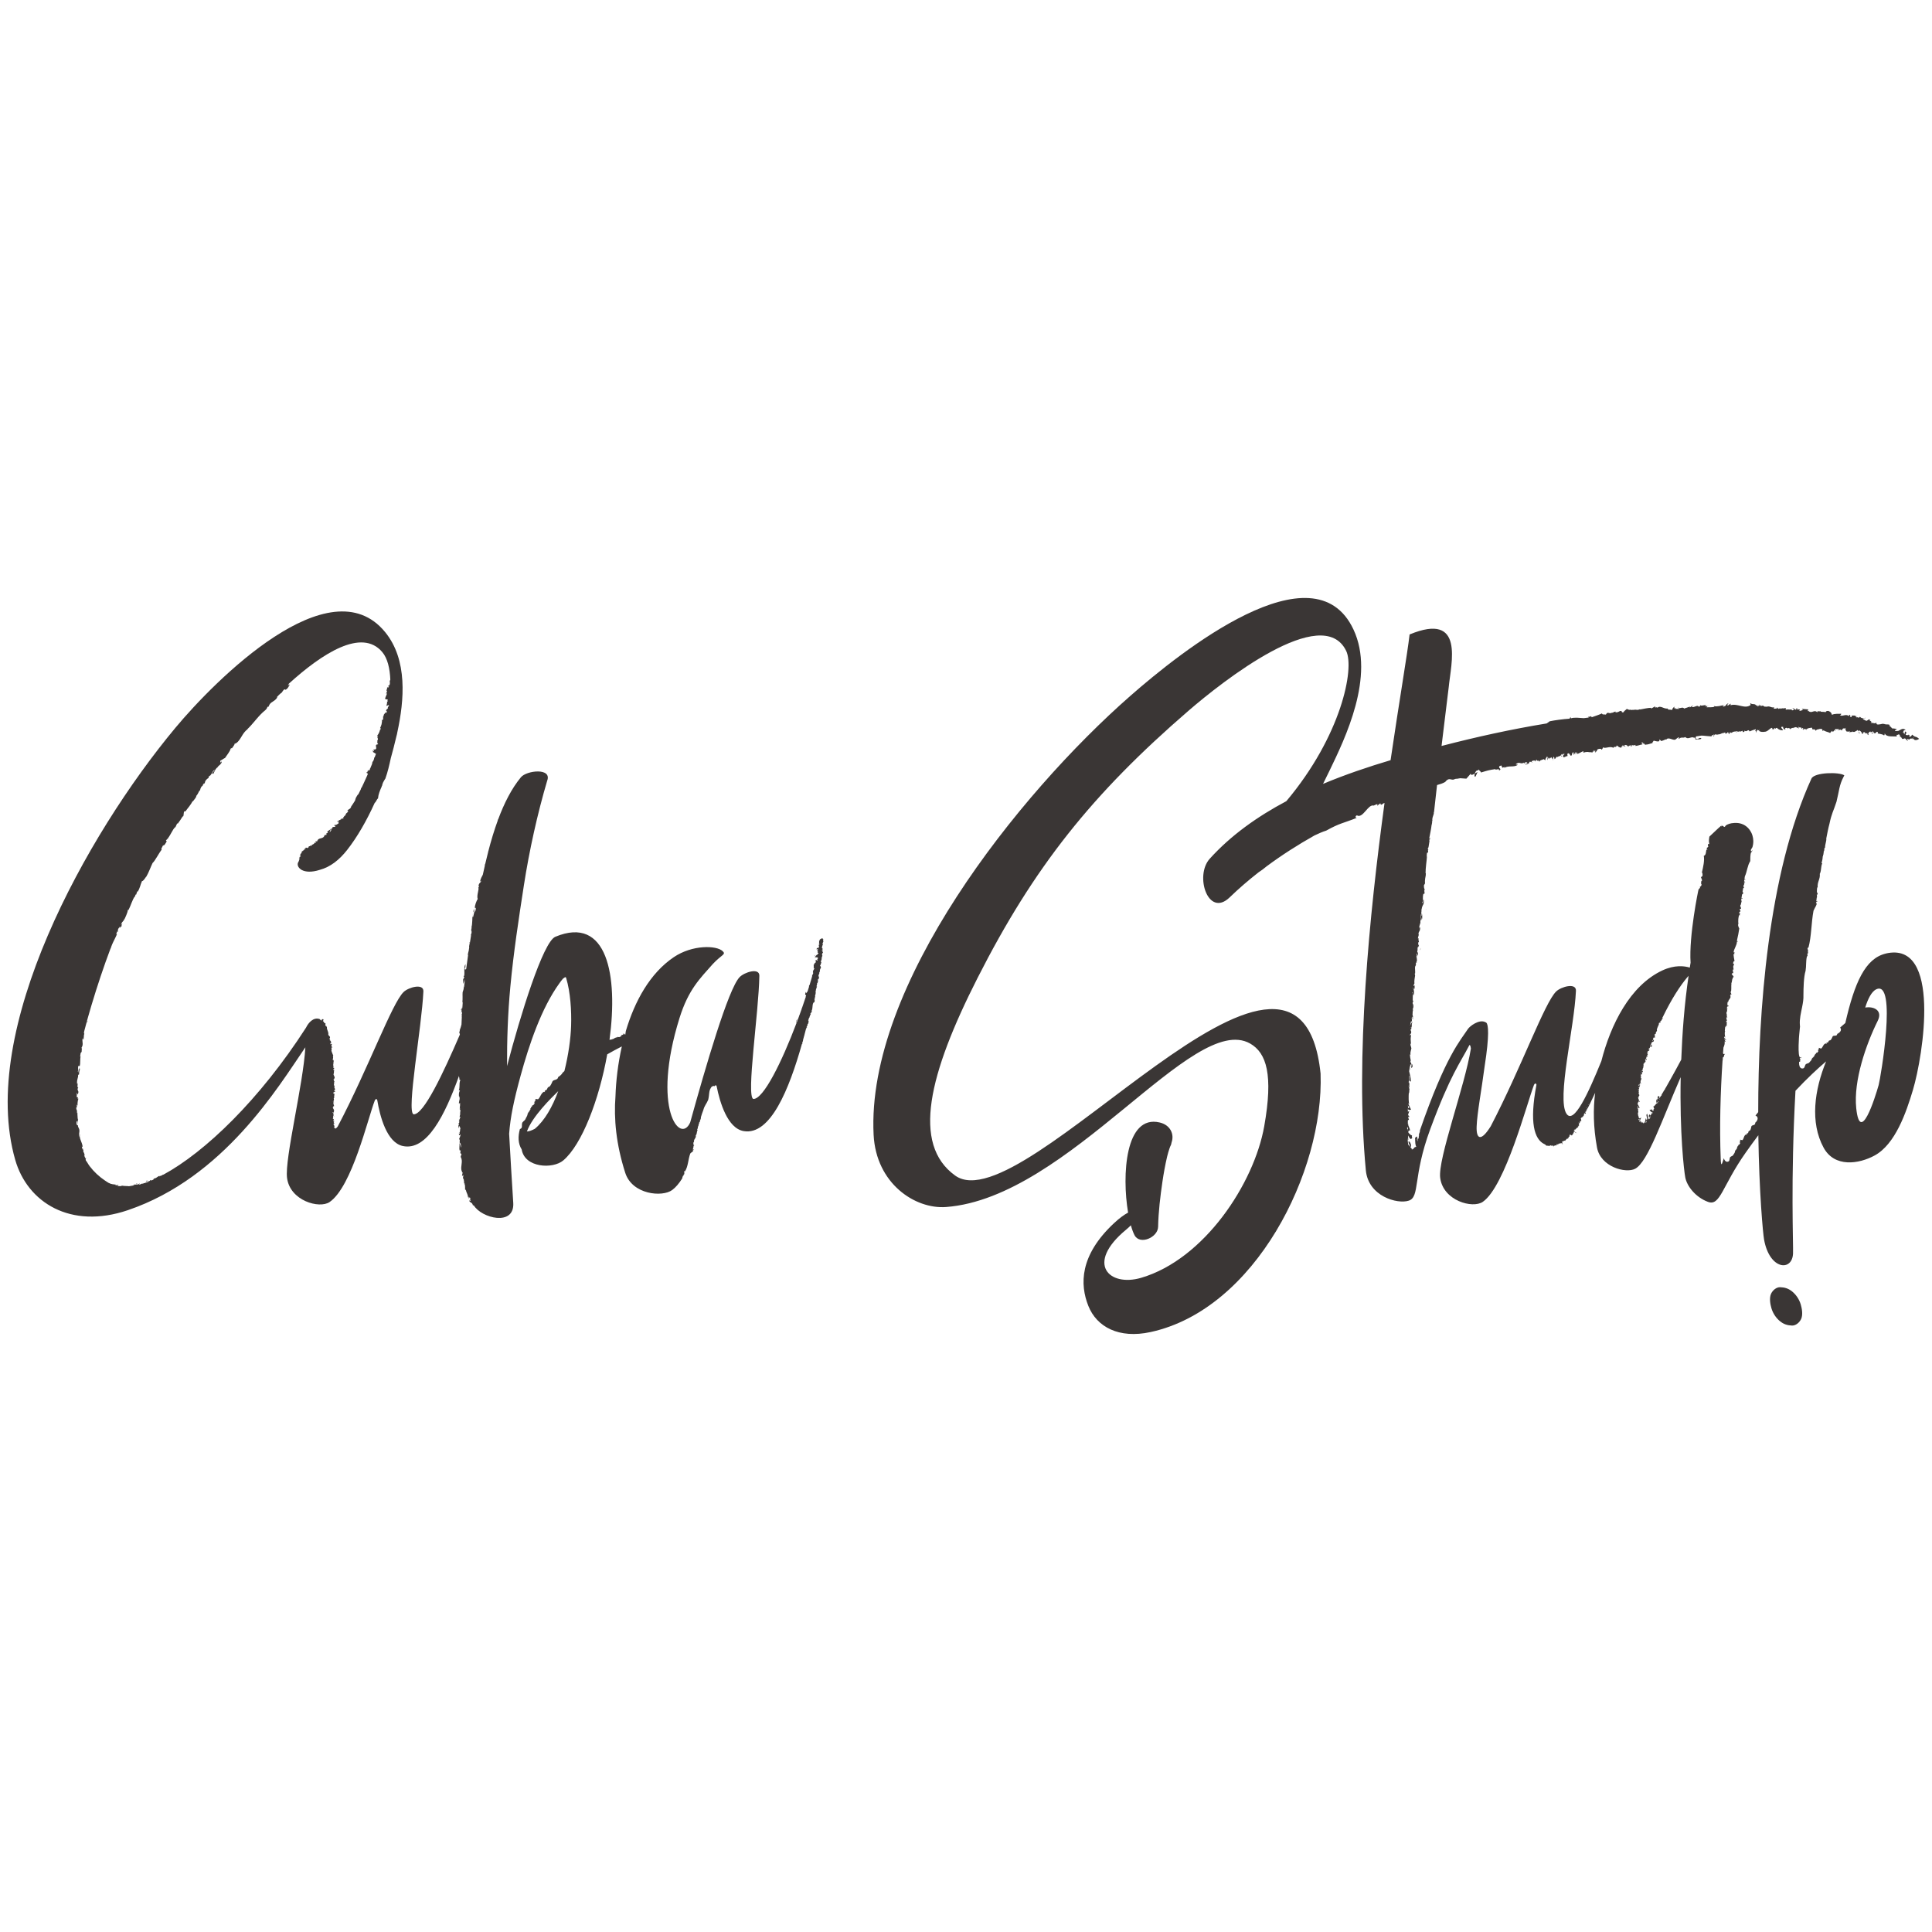 <?xml version="1.0" encoding="UTF-8"?>
<!DOCTYPE svg PUBLIC "-//W3C//DTD SVG 1.1//EN" "http://www.w3.org/Graphics/SVG/1.1/DTD/svg11.dtd">
<!-- Creator: CorelDRAW 2017 -->
<svg xmlns="http://www.w3.org/2000/svg" xml:space="preserve" width="990mm" height="990mm" version="1.1" style="shape-rendering:geometricPrecision; text-rendering:geometricPrecision; image-rendering:optimizeQuality; fill-rule:evenodd; clip-rule:evenodd"
viewBox="0 0 99000 99000"
 xmlns:xlink="http://www.w3.org/1999/xlink">
 <defs>
  <style type="text/css">
   <![CDATA[
    .fil0 {fill:#3A3635;fill-rule:nonzero}
   ]]>
  </style>
 </defs>
 <g id="Layer_x0020_1">
  <g id="Cuba_Studio.eps">
   <path class="fil0" d="M73060.36 46629.78l9.69 -26.39c-6.65,-18.12 -11.67,-35.71 -9.69,26.39z"/>
   <path class="fil0" d="M90226.35 36130.3l36.07 -17.95c-23.51,2.34 -32.12,9.16 -36.07,17.95z"/>
   <path class="fil0" d="M95086.34 36664.99c-2.7,2.7 -2.7,4.67 -4.68,8.08 28,3.77 65.88,9.15 127.26,17.24l-122.58 -25.32z"/>
   <path class="fil0" d="M87571.91 36158.3c-10.77,16.15 -30.69,23.88 -50.25,30.33 24.94,1.08 44.51,-3.77 50.25,-30.33z"/>
   <path class="fil0" d="M87820.51 36173.74c8.43,5.03 19.55,6.82 29.24,9.87 2.34,-12.57 0.36,-21 -29.24,-9.87z"/>
   <path class="fil0" d="M75589.16 39804.77c43.79,-9.16 85.06,-204.62 134.25,-236.39 -40.74,3.77 -93.87,36.8 -148.44,69.64 -24.05,77.18 -26.02,155.61 14.19,166.75z"/>
   <path class="fil0" d="M75723.41 39568.38c11.84,-1.26 23.33,-1.26 32.84,3.77 -11.84,-12.21 -22.61,-10.76 -32.84,-3.77z"/>
   <path class="fil0" d="M42195.87 48495.18l1.09 -33.38c-1.09,16.87 -2.7,26.93 -2.7,34.1 0.36,0 0.72,0 1.61,-0.72z"/>
   <path class="fil0" d="M42184.75 48178.93c6.1,-25.67 11.12,-52.05 11.12,-52.05 -19.19,48.28 -23.32,-20.47 -42.53,-16.15 0,0 11.48,-48.29 -8.43,-31.05 -12.75,-9.52 -192.78,62.81 -138.39,123.12 -30.69,27.83 -10.77,-38.76 -36.08,14.36 14.19,32.67 -1.8,104.28 -3.76,148.08 22.96,-10.41 28.71,3.05 20.99,32.49 -11.49,4.66 -28.72,-3.05 -39.48,51.87 15.08,0.71 15.79,19.02 26.2,26.75 -2.33,19.55 -12.03,25.3 -21.18,22.96l14.9 26.03 -35.54 44.87 7.53 1.26c-17.23,71.97 -34.46,1.8 -45.23,-24.23l-4.48 36.79c-27.64,-46.66 -47.21,49.9 -54.75,79.34 11.85,-34.82 42,-13.47 70,-28.36 14.55,1.62 -1.79,42.89 3.96,56.71 -16.52,40.21 -19.93,-15.61 -39.14,-12.2l8.44 50.98 8.79 -11.13c8.44,19.2 26.75,46.66 19.57,76.64 -18.12,22.26 -24.23,-39.85 -37.69,-23.7 26.21,-3.22 25.3,90.47 60.67,45.6 17.59,7.89 8.07,50.08 -4.13,54.74 -26.21,-46.85 -46.49,123.13 -89.74,49.36 19.56,15.43 -36.44,62.46 -38.78,73.77 -12.91,-5.57 -17.58,-11.49 -18.3,-27.29 -2.7,2.34 -6.64,4.13 -11.13,5.03l-18.49 -45.23c1.98,55.11 9.69,75.02 45.59,80.41 -16.33,58.33 -20.64,14.9 -44.87,72.87 21.9,-20.27 24.23,-11.48 21.9,4.84 13.1,-19.38 38.77,-33.91 52.23,-73.41 -16.52,77.73 65.51,58.52 73.05,29.45 -0.72,30.69 21.54,52.05 8.61,88.13l-47.56 17.23 37.16 24.23c3.05,25.3 -17.23,59.4 -34.47,50.07 -7.35,-68.56 -96.2,16.51 -103.57,-3.77 11.86,16.87 36.8,12.39 33.03,36.44 7.73,-8.44 18.67,-8.44 23.34,3.77 -28,43.44 -2.34,82.38 -47.21,73.23l-1.79 23.87c-10.41,-26.21 -24.24,8.08 -35.72,12.92l15.25 21.54 -49 32.49c5.39,51.34 -6.82,131.56 9.16,158.31l-21.36 14.89c11.84,15.44 55.11,22.26 43.25,64.08 -41.1,-1.98 -33.01,93.15 -81.66,90.1 53.67,40.57 -25.31,88.49 30.33,98.54 -10.77,24.77 -21.18,56.72 -31.05,88.85 -12.2,18.49 -26.38,30.69 -48.28,26.03l36.08 7.71c-24.23,-4.48 -15.08,35.18 -19.57,54.39 1.98,0.36 1.44,3.94 2.34,5.02 -10.05,35.18 -19.93,70.18 -30.34,105.72 -18.49,63.72 -37.15,127.26 -56.72,191.69 -0.89,0 -1.08,1.44 -1.97,1.44l-16.87 -28.18 17.23 32.49c-15.98,54.02 -32.12,108.05 -49,162.98 -3.77,-7.73 -8.08,-12.75 -13.46,-12.03 -9.87,27.64 -11.13,56 -8.8,83.28 -24.94,79.33 -50.07,160.46 -76.28,242.13 -20.64,18.12 -41.82,40.2 -57.08,83.99 -28.71,-6.99 1.98,-73.58 -31.77,-58.14 -20.28,39.3 -40.74,115.58 -24.22,150.95 39.84,-17.96 30.33,26.73 42.53,42.89 -3.77,11.13 -7.71,21.53 -11.12,31.77 -11.86,0.71 -25.32,-0.72 -37.88,11.84 4.67,-4.85 18.49,-1.43 32.85,4.31 -62.46,189.72 -127.98,381.23 -196.18,575.26 -2.7,-7.72 -6.47,-11.49 -19.21,11.84 4.67,-2.69 9.7,-0.71 14.72,1.62 -38.41,110.74 -77.9,220.77 -118.1,331.16 -1.97,0 -2.33,1.79 -4.49,1.79 1.08,0.89 2.16,0.89 3.41,1.25 -1.97,5.03 -3.41,10.78 -5.74,15.98l-25.31 56.72c2.52,0.9 3.77,-1.8 5.74,-3.41 -37.68,102.85 -75.56,205.15 -113.97,307.82l-21.72 3.41c-17.23,-87.41 40.57,-62.46 34.82,-134.44 -36.79,7.54 -33.75,91.55 -57.79,120.98 18.67,10.41 25.66,28.35 30.15,46.49 -760.67,2014.03 -1704.05,3920.89 -2216.85,3899.36 -373.69,-129.23 281.8,-4445.18 309.44,-6314.73 5.74,-427 -765.16,-182.89 -1011.24,71.26 -580.99,600.92 -1737.79,4580.52 -2531.85,7442.44 -504.36,1153.93 -2004.87,-678.81 -546.89,-5349.79 455.36,-1458.34 1050.53,-2024.08 1703.16,-2762.32 461.28,-493.23 691.2,-485.51 508.66,-659.97 -315,-302.8 -1553.82,-336.54 -2505.46,305.85 -1227.16,828.33 -2003.26,2261.36 -2457.9,3784.85l-29.44 194.02c-31.94,-27.64 -61.03,-65.16 -91.72,-63.71l9.16 44.51c-22.98,19.2 -13.65,-36.08 -43.26,-43.8l20.82 49.89 -49.18 23.34 6.28 -12.92c-17.76,6.1 -35.35,22.97 -28.9,51.7 -7.9,-24.24 -7.9,-44.89 -31.05,-39.85 12.75,64.79 -19.55,78.97 -49,96.92 -0.71,-8.43 -14.53,-11.85 -8.43,-24.77 -50.97,100.33 -118.82,-36.07 -167.1,68.56l-1.08 -8.43c-61.02,-29.97 -68.21,43.61 -133.36,21.36l8.43 32.66c-28.89,-3.59 -59.05,6.1 -84.71,35.9l1.44 -12.57 -20.65 9.16 -0.36 -8.44c-6.63,12.75 -28.35,5.03 -41.81,30.69l-0.36 -8.43c-14.55,-12.57 -26.03,0.72 -35.01,17.23l-17.94 -24.05c-11.49,22.26 -30.34,26.75 -48.29,30.33l3.06 -20.1c-0.72,0.72 -1.98,1.61 -3.41,1.97 443.86,-3290.36 -115.06,-6378.79 -2777.58,-5269.93 -630.89,262.42 -1794.15,4031.65 -2474.05,6627.39 -5.39,-1343.27 39.85,-2695.53 169.8,-4076.33 163.33,-1742.11 427.71,-3469.49 694.07,-5192.93 272.83,-1765.8 693,-3666.03 1193.06,-5355.55 255.41,-671.82 -1052.7,-531.99 -1346.34,-176.79 -485.15,586.92 -861.18,1341.13 -1162,2149 -12.75,20.11 -26.21,38.77 -38.77,59.06 6.47,-2.52 14.54,-8.45 22.62,-15.26 -192.78,523.92 -354.49,1068.13 -493.23,1604.79 -5.39,2.34 -9.69,7.54 -10.41,17.95 2.68,-1.07 5.02,-3.77 7.71,-6.1 -54.02,209.65 -105,417.85 -152.56,622.82 -11.85,15.8 -13.11,10.41 -31.41,114.15l14.17 -38.76c-37.14,163.87 -73.22,325.58 -107.32,484.26 -53.68,105.71 -116.13,204.25 -143.06,355.56 22.98,-13.46 38.77,-48.64 54.39,-45.59 -11.49,125.64 -124.03,86.33 -133.72,292.93l30.69 -31.96c-3.05,69.1 -45.22,106.97 -48.99,96.57 80.4,29.97 -98.54,409.41 -18.85,576.52 -0.36,1.25 -0.72,2.32 -0.72,3.04 -66.77,84 -157.23,347.31 -147.54,437.77 15.61,75.57 37.87,34.82 61.74,-3.59 -15.44,77.54 -29.97,154.18 -44.51,230.83 -33.39,-53.67 -37.51,-260.62 -105.72,-29.62l18.31 43.44c1.97,-28.73 -0.72,-68.57 12.21,-105.91 42.53,-69.64 22.96,54.21 32.31,73.96l-65.53 282.15c-53.3,9.7 -11.48,-158.31 -21.17,-178.95 -30.33,228.49 -2.34,516.21 -68.21,720.28l21.91 -16.51c-49.19,153.29 -17.78,187.03 -5.75,228.3 -5.39,33.39 -10.77,66.06 -16.52,98.9 -6.1,14.18 -11.84,27.28 -22.25,45.59 -0.35,27.65 3.05,39.85 7.18,45.24 -22.44,139.1 -44.69,281.79 -66.59,425.03 3.41,-55.11 1.62,-98.73 -22.61,-92.62 46.3,92.26 -32.5,202.28 -3.41,264.02 -8.8,59.05 -17.59,119.54 -26.57,179.67 -24.41,80.59 -43.62,159.56 -43.62,234.59 4.67,-0.71 7.36,-6.46 11.13,-9.51 -32.3,226.15 -64.44,462.9 -97.28,711.67 -30.34,15.78 -67.13,80.22 -76.28,-39.13 57.07,-34.47 29.43,-114.52 44.34,-200.31 -131.76,124.92 0,590.15 -104.65,620.84l38.05 41.1c-10.05,38.24 -49.53,132.47 -56.71,63.91l2.69 280.54c26.74,-63.55 73.58,-172.49 91.17,-258.29 -16.15,137.13 -33.38,273.72 -47.2,411.92 -5.74,10.41 -10.59,18.14 -15.26,16.16 5.75,63.53 -33.38,201.57 -57.97,253.43 -14.53,110.4 13.82,369.75 -19.75,545.65 7.9,-22.08 17.23,-48.29 27.47,-73.95 -9.51,127.26 -16.52,256.49 -24.95,383.74l-12.21 -136.58c13.1,211.25 -34.82,46.49 -60.48,216.99l39.84 -65.15c-1.25,105.89 -10.41,144.12 -40.74,199.41l61.02 -83.28c1.98,57.44 0,162.97 -31.77,161 9.52,12.21 17.23,17.23 24.42,19.92 -0.36,5.02 -0.36,9.52 -0.72,13.82 -6.11,15.26 -11.48,42.18 -14.18,91.54 5.02,-21.35 8.07,-38.23 11.84,-49.72 -7.54,143.23 -12.56,288.62 -18.66,432.56 -26.57,88.67 -47.92,193.32 -74.31,234.96l1.08 -0.72 -45.24 212.69c8.8,-42.9 29.45,5.38 35.54,68.21l0 -10.23c0.54,3.05 1.26,3.41 2.34,5.74 -855.79,1980.82 -1860.39,4132.69 -2378.21,4089.8 -369.39,-143.95 420.18,-4430.47 506.33,-6298.57 19.21,-425.93 -758.52,-213.6 -1012.31,31.05 -599.66,577.59 -1780.51,3854.49 -3375.44,6888.91 -71.26,100.69 -122.95,127.25 -161.71,98.9 7.35,-11.5 22.26,-21.55 9.33,-44.53 -27.28,10.78 -20.46,12.57 -46.85,-12.2l3.41 10.24c-3.77,-8.44 -7.54,-14.55 -11.12,-24.77l32.67 0.71c29.43,-41.81 -34.11,-74.48 -17.23,-128.87l-11.5 17.23c-26.56,-6.82 -3.58,-33.2 -14.71,-51.33 22.61,2.33 30.33,-8.79 44.51,-16.33 -16.87,1.43 1.25,-40.38 -42.9,-45.24l29.08 -24.23c11.85,-43.61 -63.18,-49.71 -55.46,-92.07 24.04,12.38 40.2,-6.11 57.07,21.54 0.36,-13.83 4.49,-26.39 -11.12,-27.29 14.17,-7.53 -29.98,-38.59 -8.8,-51.69 -9.7,-6.1 -33.02,-7.53 -31.05,-23.69 4.48,-1.98 10.77,0 10.77,0 -8.8,0 -15.79,-13.82 -31.95,-11.13 0,0 -0.36,-3.95 -0.36,-6.1 54.56,-44.51 -9.16,-117.03 47.21,-152.57 -7.73,-31.05 -14.18,-68.21 -16.16,-96.2 6.47,1.43 11.13,0 8.43,5.03 21.19,-38.06 -63.53,-23.88 -40.55,-67.13 36.42,-22.98 19.56,23.33 33.38,9.51 73.23,-6.82 -10.42,-53.13 32.49,-83.11l4.13 6.82c24.94,-22.07 -27.47,-54.74 -22.44,-91.17 0,0 6.45,1.25 10.95,0 -37.51,-24.96 -50.08,-72.88 -60.49,-108.06 28.71,11.14 15.25,15.63 44.51,8.8 -1.98,-5.39 -9.15,-6.1 -17.23,-7.01 -5.74,-12.2 -4.66,-29.07 -0.72,-46.3 6.83,-4.13 12.93,-8.79 22.98,-10.41l1.79 30.87c39.85,-16.15 -1.43,-39.12 5.03,-54.92l17.59 1.98c-2.33,-22.27 -14.54,-33.75 -26.03,-45.59 4.13,-13.82 7.72,-27.65 8.8,-40.39l-27.1 5.03c-0.91,-5.03 -3.06,-8.44 -2.87,-14.54l-12.93 5.38c-0.72,-0.36 -0.36,-0.36 -0.72,-0.36 -2.69,-14.54 24.95,-2.33 36.44,-12.75 -2.34,5.75 -4.67,9.71 -2.69,13.11 17.59,-7 29.07,-24.95 11.84,-36.07 -0.72,5.02 -3.41,9.14 -5.38,13.46l-26.75 -14.54 3.06 -2.69 -15.44 -11.85 35.72 -6.29c-8.44,-14.17 -28,-43.61 -41.1,-71.6 3.58,-3.41 8.43,-1.81 13.82,0.71 17.23,18.13 31.41,38.77 44.87,54.92 0.72,-14.53 -4.67,-41.1 -17.23,-56.72 -2.34,-4.3 -5.39,-7.71 -7.73,-11.12 -2.68,-8.44 -3.4,-17.24 0,-27.29l11.5 2.34c20.81,-30.69 11.84,-76.29 0.36,-110.38 -1.08,0 -1.08,0 -1.8,0 3.05,-18.32 10.23,-37.16 33.21,-46.32 -32.49,-61.38 12.02,-123.84 6.27,-195.99 -19.2,7.71 -26.92,8.62 -30.69,7 -0.36,-1.98 0.36,-2.7 -0.36,-5.03 -0.53,1.61 -0.9,1.61 -0.9,3.05 -4.48,-6.82 4.67,-24.41 -39.48,-20.28 -4.49,-15.62 -3.41,-21.36 0.36,-24.23l0.9 -0.72 -0.9 0 10.41 -12.2c0,0 1.07,0.36 1.07,1.08l34.65 -42.01c12.92,-3.59 11.84,16.33 25.3,15.26 5.39,-37.52 29.09,-16.16 47.21,-41.82 -24.59,6.46 -35.35,-11.49 -26.92,-33.03l-31.05 30.34c-37.16,-50.62 57.08,-45.59 19.92,-96.93l21.89 16.16c-11.48,-23.88 -6.63,-78.97 -41.1,-110.57 -0.35,-6.82 -0.35,-12.93 -3.05,-18.3 7.73,-2.34 15.44,-2.34 18.49,4.66 5.21,-49.89 -34.1,-107.33 -36.44,-154.54l2.34 2.7 3.41 -20.65c-0.36,0.72 -1.98,0.72 -2.69,0.72 1.43,-6.1 0.35,-13.82 4.12,-19.21l16.88 3.96c-3.41,-7.01 -12.93,-12.39 -17.95,-19.21 0.72,-4.3 0,-7.71 0,-11.13 1.07,-2.33 0.72,-2.69 2.33,-5.03 7.36,0.91 16.88,5.03 17.59,-1.07 -5.74,-5.75 -30.69,-30.69 -20.64,-46.85l19.03 12.74c12.74,-38.76 -8.62,-65.87 -30.52,-92.79 0,-5.75 2.69,-8.44 -0.89,-17.23l16.51 9.52 -7.18 -42.91 -21.19 15.26 -10.22 -20.1c5.74,-0.53 10.22,-1.98 14.89,-4.3l2.7 3.77 6.46 -4.86 -1.08 -2.32c24.77,-15.8 34.1,-47.57 39.49,-66.42l7.18 0.72c3.05,-60.84 -29.97,-106.08 -54.03,-157.05 8.44,8.79 18.31,16.51 20.64,3.4 -9.15,-3.4 -21,-23.68 -31.76,-28.35 -0.72,-2.34 -1.98,-4.13 -2.34,-6.47 7.71,-6.09 10.41,-15.78 14.18,-24.04 2.33,0 3.95,-0.9 5.75,0 -1.08,-1.62 -2.51,-1.62 -4.13,-1.98 23.33,-50.26 5.02,-126.89 27.45,-185.22 -1.79,1.96 -6.45,0.89 -9.5,1.6 3.77,-7.71 5.38,-14.53 1.26,-23.69l-35.01 11.85c0,-0.9 -0.72,-0.9 -0.72,-0.9 8.79,-16.33 -36.79,-41.27 8.79,-41.27l-0.36 5.37c43.63,-14.53 30.34,-47.2 30.34,-72.15l-22.97 0c-7.37,-6.1 -14.72,-11.85 -22.98,-17.23 27.83,-40.21 9.16,-85.79 -0.9,-124.57 5.03,-3.04 10.78,-3.4 13.83,-11.84 -6.46,-1.43 -11.49,-6.11 -17.23,-10.41 -0.36,-2.69 -1.26,-4.84 -1.26,-7.54 2.87,-0.9 5.75,-0.9 9.69,-2.87 -3.41,-9.16 -1.98,-17.23 1.08,-24.77 3.95,-5.03 7.72,-10.05 14.53,-13.46 -2.15,-2.69 -3.04,-4.67 -4.84,-6.82 3.05,-5.39 5.39,-11.13 4.84,-15.08 -7.53,2.69 -10.22,0.54 -14.89,0 -3.41,-8.43 -8.79,-15.26 -14.54,-22.97 0,-1.44 0.36,-3.41 0.36,-5.03l28.36 -1.07c5.03,-45.23 7.72,-67.85 -4.13,-121.88l23.69 8.8c0,-18.85 -34.82,-26.03 -63.17,-35.18l-1.98 -32.67 13.82 -4.13c-4.66,-53.31 32.48,-112.36 -14.54,-161.36 6.47,0 20.29,0.72 22.98,9.16 -1.26,-25.31 23.33,-101.23 -40.21,-85.43l0 -0.91c30.69,-3.77 14.9,-32.84 -3.94,-57.8l-1.81 -23.68 14.54 0.72c-7.35,-4.13 -9.51,-5.03 -15.07,-7.73l-3.77 -49.71c-2.33,13.82 -9.16,27.46 -14.18,41.28 -4.13,-1.79 -10.23,-6.1 -13.46,-8.08 -0.18,-3.4 -0.71,-7.53 -1.08,-10.94 3.77,0 7.36,0 11.85,-2.7l-13.29 -25.84c-0.53,-1.44 -0.89,-2.51 -2.32,-4.13l0 -1.62 11.12 2.34 -6.46 -38.59c-2.34,0.71 -2.87,1.07 -4.3,2.51 -1.98,-5.74 -3.06,-12.56 -7.01,-14.36 -0.36,-4.31 -0.72,-8.61 -1.44,-12.02 6.11,-3.41 11.85,-8.44 17.95,-19.93l-7.54 -58.16 6.47 4.13c-0.72,-5.02 -3.95,-6.81 -7,-8.43l-7.9 -52.41c21.36,-8.44 27.47,-30.69 65.87,-14.72 -24.58,-21.36 -76.64,-54.74 -67.13,-85.8 3.05,-1.43 5.39,-3.41 9.69,-5.01l3.77 2.32c1.98,-7.71 -1.43,-13.46 -6.99,-17.59 3.58,-10.41 6.27,-16.51 5.56,-26.02 22.98,-7 8.25,-36.08 7.18,-51.33 -31.05,6.82 -28.72,-13.11 -52.05,9.15 1.79,-3.05 4.13,1.8 6.82,11.49 -0.72,-1.26 -2.34,-1.26 -3.05,-3.41l-6.11 6.82 -10.41 -1.79c-2.69,-14.72 -4.67,-29.98 -7.18,-45.24 17.59,-20.1 32.85,-40.03 49.36,-46.49 -18.84,-33.38 -26.02,-78.26 -57.97,-103.92 11.12,-2.69 3.23,-14.54 -1.44,-21.36 -0.71,6.11 -3.05,14.54 0.36,20.64 -6.46,-4.67 -14.18,-8.08 -22.62,-11.48 -1.43,-7.01 -2.68,-13.29 -4.3,-19.57 5.75,-4.12 13.82,-7.54 17.4,-10.4 7.19,6.28 7.73,15.42 16.88,17.23 -5.74,-6.11 -9.15,-15.27 -13.11,-24.77l5.39 -0.91c-1.97,-2.51 -5.39,-1.07 -7.35,-3.77 -5.39,-14.17 -11.14,-27.99 -21.36,-35.53l-3.96 -21.54c8.98,2.33 14.18,5.74 6.11,-18.85l13.82 3.23c26.2,-56.9 -14.01,-85.97 -47.38,-119.36l-19.93 -86.51c6.46,27.64 12.2,54.75 19.03,85.08 -11.84,-12.03 -22.98,-24.94 -28.72,-40.21 0,0 -0.36,-1.25 -0.71,-1.97 -6.83,-18.85 -6.47,-41.47 8.43,-69.82 -3.41,8.07 -5.03,11.48 -11.49,15.08 11.13,-121.88 -88.85,-211.26 -70.18,-340.13 0.36,-35.18 -25.3,-27.11 -50.98,-35.9l28.73 -22.26 -47.92 -12.2c-43.62,-26.56 41.81,-119.36 -35.19,-144.13l-16.15 20.64c-6.46,-22.26 -45.24,-49.9 -21.72,-64.43 -4.67,0.89 -23.52,10.41 -18.49,-5.03l14.18 -12.2c-17.95,-9.16 -36.8,-16.16 -55.1,-22.26 -18.48,-42.9 60.49,-47.03 14.17,-103.03 -28.53,-19.56 -77.89,4.13 -80.94,17.23 5.38,6.1 8.79,23.34 -1.44,40.21l-20.1 -3.41c-2.15,2.69 -4.85,5.39 -7.54,8.8 -24.23,-25.68 -48.28,-52.41 -74.3,-74.67 -321.64,-113.98 -582.63,195.82 -697.31,437.58 -2380.54,3699.42 -5177.68,6381.14 -7316.99,7539.02 3.41,-2.7 4.49,-5.39 9.16,-8.8 -83.1,16.51 -57.44,52.59 -132.29,59.41 -8.79,0 -6.46,-4.31 -0.71,-9.69l-66.23 52.59c10.23,-17.95 -25.31,-27.64 21.36,-43.97 -140.19,39.48 -196.54,141.79 -259.9,128.69l9.69 -8.44c-101.95,58.34 -88.13,63.72 -81.67,78.98 -35.18,16.14 -70.53,31.77 -105.36,46.3l-64.79 -26.03 -7 44.17c-19.39,6.09 -58.15,19.38 -55.47,1.43 -52.58,44.51 -8.79,24.23 -9.15,37.15 -21.54,8.44 -42.18,16.15 -63.71,24.59 -95.32,25.31 -205.87,91.89 -236.39,46.31 -23.51,34.64 67.13,3.41 26.75,29.61 -11.5,4.13 -21.91,6.83 -33.75,11.13 -44.51,-39.48 -111.83,52.77 -202.28,45.95 20.28,-40.2 105.72,-45.23 12.93,-51.33 -40.93,70.53 -171.6,30.33 -243.4,54.38 3.95,47.92 -158.66,50.61 -282.33,77.89 6.46,-13.1 -238.36,-5.01 -353.41,-30.33l3.77 -7.71c-24.06,46.84 -144.13,31.05 -231.9,26.75 6.29,-26.39 22.98,-35.18 70.54,-42.91l-80.05 -9.5c-21.18,11.48 -47.56,16.51 -100.52,11.12l25.32 -30.69c-105.01,-18.67 -221.49,-8.8 -346.77,-82.39 -1.26,1.44 -1.26,4.13 -1.26,6.11 -68.21,-38.59 -130.67,-81.67 -194.2,-123.85 0,0 0.71,2.69 0.71,4.67 0,-1.98 -0.71,-3.41 -0.71,-3.41 -317.7,-212.34 -583.35,-462.72 -798.72,-746.67 -72.52,-93.51 -135.34,-223.46 -192.06,-287.9 -16.51,-32.49 -17.95,-88.85 0.36,-81.13 -45.23,-80.95 -61.39,-85.07 -94.59,-219.69 52.41,78.61 3.77,-38.59 48.64,82.38 -36.07,-117.56 -29.62,-149.51 -99.97,-260.97 40.56,30.69 4.12,-101.05 -20.46,-153.64l6.64 89.2c-23.87,-60.12 -37.69,-116.13 -51.51,-173.2l44.51 17.23c-24.41,-251.82 -185.41,-417.31 -145.57,-626.59 -37.15,-60.13 7.18,139.1 -33.74,87.4 -17.23,-116.48 17.59,-247.15 12.56,-283.22 -2.69,-161 -75.92,-137.31 -81.31,-307.82 -10.95,23.68 -43.96,49.89 -70,-75.39 -6.1,-118.64 42.01,-150.41 59.77,-78.26 3.77,27.64 0.73,42.18 -3.94,41.65 8.07,37.33 19.56,85.25 28.9,37.33l-14.73 -13.1c7.37,-59.41 -7.18,-220.41 17.78,-184.34 -19.93,-87.4 -24.96,-36.07 -26.21,30.69 6.64,-151.84 -17.23,-234.94 -11.85,-391.28 -6.09,25.49 -21,49 -21.36,24.05 6.46,-228.3 -29.97,-99.25 -40.74,-253.61 18.49,-88.67 48.64,29.8 29.26,-125.47 12.56,-95.3 34.82,-20.64 46.3,16.88 -28,-140.54 15.8,-264.03 21.19,-344.08l10.23 73.95c-5.75,-44.51 -5.75,-80.59 -5.03,-117.74l-27.46 41.45c5.2,-42.89 6.46,-80.22 17.23,-78.97 -16.52,-45.59 -45.23,33.39 -67.12,-56.71 14.53,-58.33 -9.52,-179.49 26.37,-197.44 -17.58,182.9 36.09,-19.57 37.33,136.59 -3.04,-29.98 -1.96,-66.76 4.13,-110.93 3.77,-5.74 6.83,7.01 8.8,19.21 38.05,-173.56 -37.87,-82.74 -28.35,-265.28 18.84,24.59 39.48,-39.49 37.69,-68.92 -4.68,72.32 -35.37,32.66 -46.85,-35.72 21.72,-116.13 -3.59,-127.97 2.33,-189.72l-12.02 69.46c-18.31,-24.95 -12.21,-84 -11.84,-166.39 15.78,-4.66 5.01,75.57 13.82,47.21 -28.01,-94.23 52.22,-200.84 40.19,-329.72 18.85,-55.82 38.06,-0.71 51.88,-50.43 -11.67,-144.14 42.18,-148.8 37.87,-299.03 -31.42,38.23 -26.03,46.67 -39.85,-61.38l-8.07 246.07 -21.72 -161.35c-9.33,73.22 0,157.23 -9.33,200.84 -14.19,-77.36 -8.44,-68.56 -34.1,-36.79 50.25,-94.77 -2.34,-203.55 39.12,-315.91l65.15 13.82c50.62,-168.89 5.03,-314.99 54.75,-538.1l-21.72 70.54c-22.26,-35.18 16.69,-139.82 16.69,-215.38 21.54,11.12 36.62,-32.13 55.29,-60.84 -17.23,0 28,-164.06 -12.21,-194.03l45.95 -93.51c43.61,-178.6 -25.67,-221.49 14.9,-393.98 13.46,58.33 44.15,-17.23 38.76,103.03 11.14,-57.08 24.96,-108.42 9.88,-113.45 20.46,-30.14 2.33,-168.17 33.74,-216.09 -4.48,-26.03 -25.67,-40.57 -10.59,-105 6.11,-6.64 11.13,3.41 11.13,3.41 -4.31,-1.44 -4.67,-16.16 -5.02,-31.41 57.43,-223.11 116.13,-439.56 175.17,-649.57l8.43 -24.23 -3.22 5.03c63.72,-227.24 127.8,-446.21 189,-652.8 307.1,-1024.87 630.54,-1991.77 978.56,-2916.67 4.13,-3.41 8.09,-9.51 12.21,-12.21 16.15,-58.69 36.79,-114.68 59.05,-169.79 2.7,-7.72 5.75,-15.08 8.79,-22.62 73.24,-174.82 171.24,-341.92 256.49,-543.85 -78.62,47.75 -17.59,-24.94 -15.79,-69.81 10.77,-26.03 21.54,-51.69 32.13,-77.9 2.33,31.95 8.97,61.03 47.2,1.62 -45.95,52.94 -11.13,-50.98 -17.94,-73.6 7.18,-18.3 14.89,-36.79 22.25,-54.74l63.18 -87.05c38.77,-35.18 -14.19,67.48 2.69,69.82 67.49,-135.33 52.59,-42.9 110.39,-124.2 -30.33,5.74 -9.52,-66.42 35.71,-139.83l-79.5 93.88c56.53,-211.98 127.61,-135.34 186.66,-347.67l-9.52 72.33c35.19,-105.72 173.93,-364 172.85,-490.18 15.8,-12.57 43.61,-25.31 26.38,20.29 122.05,-229.93 207.85,-553.73 330.44,-714.73l5.39 27.29c17.95,-46.13 11.84,-93.52 54.02,-137.67 4.67,6.46 5.75,27.28 16.87,7.72 7.01,-26.39 34.1,-131.56 72.88,-182.9l-9.69 59.41c137.3,-212.34 142.69,-371.36 234.22,-566.46 42.54,29.79 151.5,-135.7 206.59,-218.08l4.31 7.72c147.36,-255.41 209.29,-463.08 329.18,-712.2 129.41,-113.08 306.92,-482.11 473.31,-695.16 -29.07,30.16 -28.71,-30.33 -7.71,-75.2 41.1,-47.57 63.71,-172.13 95.49,-134.63l-12.75 18.85c62.28,-11.84 119.72,-131.38 175.18,-217.18l-40.21 -53.31c210.9,-171.4 347.67,-613.66 489.46,-684.56 22.62,-64.44 67.13,-130.31 89.74,-193.85l23.7 24.42c103.57,-144.13 155.98,-215.03 271.74,-403.14l-6.45 53.31c70.17,-102.48 14.17,-193.66 76.99,-289.87l56.72 4.67c121.15,-179.49 277.85,-330.44 366.87,-535.05 3.42,7.53 10.24,22.61 -8.08,52.41 59.06,-83.11 251.47,-298.13 179.32,-314.28 34.99,28.35 132.27,-178.95 186.66,-286.29l13.82 37.16c26.39,-108.05 19.92,-118.83 91.9,-237.64 22.25,-23.7 36.07,-4.85 4.66,24.23 76.29,-75.92 27.29,-89.74 118.11,-183.62l-13.82 54.03c68.21,-87.78 54.74,-88.5 72.69,-154.9 32.3,-65.87 133.54,-163.16 164.95,-155.44 -4.66,-24.95 14.53,-90.46 60.13,-136.94 13.82,0.72 4.66,24.94 0,36.43 127.26,-133.01 139.81,-246.8 241.05,-325.41 9.33,5.39 18.49,2.69 26.92,-3.42 -90.46,116.85 -164.05,210.01 -159.02,199.24 21.72,21.54 98.35,-69.29 70.36,35.72 42.17,-91.54 105.53,-257.92 187.56,-339.23 5.2,-1.98 10.95,-3.77 16.69,-3.77l-4.85 11.48c18.68,-18.48 31.41,-39.84 41.83,-61.02 26.38,-26.02 43.25,-41.65 65.87,-69.82 26.38,7.72 93.15,-97.65 131.38,-142.88 -26.39,-19.92 25.67,-76.99 -39.49,-40.19 7.73,-5.39 -4.13,11.84 -27.45,43.61 2.69,-4.85 4.13,-8.43 8.43,-14.18l-20.1 12.74c3.94,-39.13 9.33,-81.31 13.46,-103.57 83.64,-30.15 198.87,-134.43 232.62,-130.31 100.5,-154.35 258.82,-340.66 288.25,-473.66 27.28,-45.59 50.62,-32.66 69.46,-39.48 -14.54,26.73 -37.51,53.3 -41.46,72.51 54.39,-91 189.37,-239.62 175.54,-290.24 96.93,-84.72 -19.56,85.44 90.46,-55.99l-6.46 28.35c273.18,-214.48 291.66,-517.64 608.1,-740.38 -21,15.61 -31.77,23.69 -40.2,22.62 317.87,-301.36 580.28,-707.55 918.79,-973.91 92.27,-80.22 84.01,-111.27 121.88,-182.89l41.28 9.15 62.46 -126c105.54,-156.69 274.97,-156.69 399,-367.58l-36.25 1.96c60.48,-55.99 175.17,-197.43 182.71,-165.13 3.42,-10.05 3.42,-40.02 34.11,-52.22l13.46 12.56 123.31 -169.26c120.43,-99.43 28.89,77.73 194.73,-80.59 56.37,-65.51 139.3,-215.02 108.96,-202.27 -25.31,23.32 -70.54,52.05 -84,38.59l49.9 -62.47c-1.62,-3.77 -3.05,-7.54 -4.31,-11.85 1704.41,-1549.15 3741.23,-2868.38 4790.51,-1623.82 273,323.8 389.13,840.36 413.19,1413.47 -6.11,13.82 -10.24,25.3 -11.13,33.03 -43.62,52.76 8.07,120.6 -14.9,187.37 -13.47,106.8 -50.61,52.06 -81.66,104.29 -23.7,66.23 40.2,-11.49 41.82,15.25l-50.98 78.08c-1.98,-46.67 -23.34,-22.97 -36.8,-14.9 -8.79,69.11 -75.56,173.74 -8.79,198.87 -36.08,91.36 -63.72,89.03 -69.82,128.52 13.1,-12.74 26.2,-37.87 39.85,-37.16 -32.13,34.82 6.09,18.31 14.18,3.41 25.66,59.41 -141.44,283.6 -67.85,301.72l-13.82 -1.25c54.39,18.48 110.02,1.43 137.66,44.15l-27.09 24.06 20.64 42.17c-20.29,24.95 -33.75,10.41 -40.75,9.51 20.46,67.85 -17.59,154.9 -30.87,232.26l129.76 -54.75c-1.43,12.75 -2.69,24.96 -4.48,38.06 -38.41,59.59 -79.51,129.41 -43.44,143.94l-54.38 33.39c-109.31,120.08 32.66,98.54 -1.61,147.18l-62.46 59.42 8.07 -65.88c-34.46,62.11 -56.35,85.79 -97.64,132.64l1.08 0.72c-11.13,11.85 -17.23,48.28 -21.36,94.23l-20.29 -4.84c-6.64,58.5 4.85,128.69 -5.38,166.2 -11.49,17.76 -64.43,57.43 -89.75,17.76l38.78 43.27c-21.55,195.1 -20.47,196.89 -103.21,387.51l25.31 -12.39c6.45,42.18 13.1,85.08 -24.95,88.31 -28.72,118.64 -78.62,236.75 -148.62,300.28l48.28 29.62c-8.07,24.59 -93.87,42.18 -24.22,72.87l12.02 59.77c-10.41,33.2 14.9,62.46 -22.79,93.51l-0.36 0 -7.54 6.11 4.49 0.71c-39.49,71.44 46.3,11.49 -2.7,92.44 -42.89,17.94 58.33,49.54 37.16,89.75l-83.46 22.25c-59.42,65.87 11.12,100.69 -16.51,213.77 -39.14,45.95 -107.7,52.05 -154.72,-1.61 55.1,70.53 38.23,36.43 55.1,112 -30.69,1.07 -34.46,-8.08 -56.01,-30.69 -46.3,47.19 16.16,43.43 3.06,86.33 48.82,29.43 127.25,71.97 126.89,87.77l20.64 -12.03c1.27,3.95 1.27,7.72 1.98,11.13 -16.87,45.23 -33.74,89.74 -50.62,134.98l-2.33 -1.09 -0.36 8.08c-6.46,15.97 -12.92,32.85 -19.2,49.36l-17.23 -4.13 -12.21 80.77c-13.46,34.82 -27.28,70.18 -40.57,104.64l-1.25 -0.35c-43.26,39.85 -52.76,87.77 -55.1,141.07 -33.75,83.82 -68.21,167.82 -103.56,251.64 -11.49,1.98 -22.62,4.67 -31.06,9.33l25.67 4.49c-10.59,25.31 -21.36,50.98 -32.12,76.29 -28.01,0.36 -56.01,-24.05 -75.21,-39.13l33.02 60.31 -54.38 -15.8c50.25,56.36 -20.28,24.6 -5.75,89.38 -21.18,-4.66 -27.63,-22.61 -42.17,-8.79l42.89 117.21 -13.82 -65.52 45.95 25.31c-25.66,58.51 -51.69,117.56 -77.72,176.26 -0.35,0.89 -1.07,0.89 -1.97,1.25l1.62 0c-54.39,121.33 -108.78,242.49 -165.13,363.28l-15.08 -7.18c5.75,5.21 8.97,10.24 11.12,14.91 -28.35,60.12 -57.07,119.53 -85.79,179.3 -3.41,-2.33 -6.1,-3.41 -10.41,-7.36 -14.54,27.29 -21.36,54.93 -25.3,82.38 -41.29,84.37 -83.11,168.37 -125.29,251.11 -59.05,39.12 -93.15,136.95 -133.36,197.8 -13.82,47.56 -26.92,90.81 -39.13,132.27 -46.67,87.42 -98.54,142.16 -146.46,227.6 -21,22.61 -39.85,48.28 -55.1,74.85 3.41,2.51 5.74,5.73 8.44,8.25 -5.39,10.05 -10.78,19.56 -16.87,29.62l-7.73 1.43 5.39 3.23c-10.77,17.95 -21.54,36.26 -31.77,54.39 -47.56,33.74 -147.89,82.38 -150.59,131.02 21.36,-15.79 34.46,-8.43 50.62,3.41 -10.41,17.24 -19.93,34.64 -30.33,50.98 -23.88,26.92 -49.9,52.23 -86.34,74.3 6.28,0.9 11.13,3.6 15.79,7.37 -5.39,18.84 -32.12,21.17 -50.26,28l27.28 30.33c-33.37,13.27 -45.58,62.1 -93.15,70.54 21.72,43.97 -44.87,45.23 -60.12,94.23 -18.13,6.46 56.18,3.77 23.68,40.57 -65.15,-58.52 -41.81,47.2 -109.12,-18.68l-3.95 58.16 -38.41 -27.1c37.69,92.25 -61.57,13.28 -77.35,73.94 8.79,5.75 14.89,3.77 18.12,10.6 -18.48,6.28 -48.46,31.41 -44.87,-9.52 -17.59,21.9 -95.85,77.9 -33.75,82.74 -20.28,-17.59 21.01,-30.15 39.14,-36.25 25.66,32.12 -12.75,52.41 9.5,94.23 -3.77,-2.69 -12.2,-3.95 -19.19,-5.74l12.74 23.33c-64.79,7.36 -79.7,72.16 -143.78,57.08 7.37,11.12 7.37,25.3 -7.35,36.79l-33.56 -38.77 -36.99 42.54 66.06 37.33c-32.67,57.44 -116.85,24.42 -159.02,50.62 45.23,76.64 -88.31,45.95 -71.44,136.42l41.82 -10.07c-68.21,47.93 -45.94,97.83 -119.9,129.6 29.79,-69.46 40.93,-56 65.15,-179.67 -45.58,97.28 -146.82,78.44 -179.84,178.42 16.15,12.74 40.02,8.07 36.79,39.48 -39.12,-24.06 -59.4,57.97 -80.76,7 -9.34,33.02 14.89,75.57 6.82,92.8l-104.29 7.54 7.72 6.99c-50.25,202.65 -261.69,115.42 -354.49,245.37l15.61 22.43 -49.71 -14.18c36.8,7.36 6.46,38.05 16.15,61.03l-107.32 -0.72c9.5,23.33 39.84,70.17 54.37,47.02 -16.87,46.85 -75.92,13.46 -103.2,28l19.93 16.16 -35.54 -1.98 15.25 31.95c-51.33,12.57 -92.62,78.44 -131.74,36.25l28 48.64 -66.06 -14.35 42.91 20.64c-3.06,2.33 -7.54,3.41 -10.6,5.74 0,-1.61 0,-1.61 0,-3.05 -2.33,5.75 -6.1,4.84 -9.33,7.72 -4.84,2.87 -9.88,6.1 -15.61,7.9 -23.34,-0.72 -50.98,-24.95 -62.1,18.84l0.36 0c-31.78,6.11 -58.16,7.54 -63.55,10.42l12.21 17.59c-5.39,14.54 -17.23,4.49 -29.08,2.32l17.59 25.68c0,0 -0.36,1.07 -0.36,1.43 -28.36,10.41 -46.85,26.39 -64.08,42.18 -37.14,-15.26 -80.05,-46.67 -100.69,-4.66l10.95 25.66 -29.07 -31.41c21.53,19.92 8.43,35.72 17.23,58.69l-58.52 -38.23c8.79,22.97 32.85,74.31 36.62,59.41 0,1.08 -0.72,0.72 -0.72,1.44 -1.79,0.36 -2.7,1.07 -4.49,1.07 -5.39,4.32 -7,5.75 -7,5.75 -12.57,-1.43 -30.69,-20.28 -39.49,-17.23l13.82 19.92 -19.92 -12.21 14.54 32.31c-26.03,-4.67 -34.1,43.25 -65.87,-2.86l27.28 49.53 -6.29 -3.77c-0.71,-4.66 -4.48,-7.72 -11.84,-8.08l-22.08 -15.43 15.98 15.43c-2.69,0 -5.02,-0.9 -9.15,0.36 -5.75,3.06 -11.13,12.2 -15.8,24.41 -18.66,0.9 -37.16,-2.15 -39.85,0l12.21 16.69c1.26,12.21 -8.25,1.8 -15.61,-0.89l17.95 24.95c-36.8,15.79 -15.63,77.35 -60.14,84.36 -1.79,-0.36 -3.77,0 -5.73,0 -38.78,36.43 11.12,69.81 -1.81,85.79 -6.63,-17.58 -12.02,-34.1 -27.64,-26.93 -2.69,4.31 1.44,17.78 7.19,33.75 -3.77,0.54 -5.75,1.26 -11.13,1.62l14.54 6.99c7.71,20.11 15.44,40.57 20.45,57.8 -1.96,3.05 -3.41,6.46 -5.01,9.52 -1.62,0 -1.98,0.89 -3.96,0.36 -15.61,-21.36 -42.89,-47.57 -62.46,-47.57 84.36,31.94 -52.05,85.61 24.95,132.28 -0.36,0.9 -0.36,1.61 -0.72,1.97l-25.3 3.06c4.3,1.62 5.74,7.71 5.02,13.1l-36.07 11.84c10.4,4.13 25.66,5.75 39.48,10.24 -9.87,22.79 -18.84,44.87 -27.28,67.48l-2.7 1.25c0.9,1.09 0.9,1.45 1.26,2.34 -5.03,14.18 -11.12,28.37 -15.44,42.19 -93.51,119.53 -46.3,308.53 151.86,421.43 1.96,2.33 3.41,5.74 5.01,7.72 5.04,1.97 9.88,1.97 14.55,3.04 183.97,95.49 485.15,127.63 915.21,-10.76 543.12,-145.92 1003.87,-512.79 1400.53,-1018.6 516.21,-656.19 999.57,-1499.79 1407,-2399.74 3.42,-5.38 6.47,-11.85 10.24,-17.94 58.33,-30.34 110.92,-200.85 164.41,-221.14 18.48,-211.61 97.09,-398.28 174.1,-575.07l2.7 9.69 22.6 -89.74c5.75,-1.45 12.22,0.89 14.9,5.74 -1.43,-21.54 3.95,-43.61 8.44,-65.88 13.1,-33.38 22.98,-66.77 35.36,-99.97 32.85,-66.41 75.38,-132.28 109.13,-192.41l3.05 9.52c128.87,-356.1 209.64,-710.96 285.92,-1066.7 90.11,-328.46 195.1,-713.64 291.67,-1136.33 19.92,-62.11 33.02,-127.62 43.8,-194.39 351.79,-1622.75 542.95,-3710 -633.23,-5138.37 -2827.83,-3438.43 -8702.64,2467.06 -10741.26,4914.9 -4576.92,5495.91 -10116.44,15489.59 -8205.43,22139.42 624.79,2173.95 2825.12,3576.65 5770.51,2576.36 4921.37,-1670.66 7693.91,-6299.1 9095.89,-8346.16 -106.62,1899.88 -1065.63,5709.32 -938.72,6693.09 151.84,1174.03 1657.39,1593.66 2180.58,1236.13 1151.24,-788.14 1958.04,-4285.09 2316.83,-5206.4 26.39,-67.85 105.36,-108.04 126.36,-8.79 136.59,821.33 486.05,2166.23 1307.75,2344.46 1233.79,266.73 2160.48,-1578.77 2880.05,-3593.69 -5.03,70.17 46.67,164.59 8.62,166.02 13.46,30.33 48.81,42.19 61.92,49.9 -22.8,40.57 -32.66,89.21 -38.41,140.54l-5.03 15.8 3.41 1.96c-10.95,127.63 3.96,273.55 -44.32,390.93 29.07,-67.48 57.42,14.9 75.37,-16.87 -74.3,60.49 -72.33,201.56 -61.56,315.36 15.62,-0.72 29.08,7.36 41.28,-6.46l-29.43 67.48 18.66 -10.05c17.23,118.11 -63.17,250.75 -24.77,327.75 7.54,-49.18 23.34,-49.9 48.65,-56 0.72,85.07 2.33,165.49 -17.23,265.28 4.49,-5.75 9.87,-9.33 16.15,-10.05 6.82,25.66 -10.77,58.33 -18.84,84.72l38.23 1.97c-15.62,52.05 6.09,115.77 -21.72,178.23 42.89,21.36 -33.39,147.91 -12.74,216.64 -8.44,27.11 41.46,-60.3 42.17,14.37 -82.02,14.71 2.34,97.09 -87.05,108.23l35.72 63.17 -43.8 17.24c85.97,50.61 -33.56,86.68 -3.05,167.46 9.33,-4.85 12.03,-13.82 18.85,-10.23 -8.08,27.46 -11.12,89.2 -36.08,43.61 2.34,43.62 -10.22,195.1 33.39,124.57 -25.67,6.1 -6.83,-56.73 1.07,-84.01 38.06,1.62 26.57,68.57 68.75,82.93 -3.95,1.79 -10.06,10.77 -16.15,17.95l24.22 8.07c-38.04,84.72 -2.86,167.11 -54.2,230.64 12.39,3.41 21.89,16.52 21.18,45.77l-47.93 4.85 6.47 87.77 66.77 -46.31c19.56,95.84 -55.29,169.08 -62.11,249.49 80.42,14.53 -20.27,157.94 55.1,220.77l17.23 -63.72c-5.37,133.9 43.8,150.24 25.68,276.42 -33.93,-102.31 -17.95,-103.93 -93.88,-251.47 43.8,150.23 -26.38,269.41 30.69,405.82 17.77,-10.94 27.29,-47.74 49.54,-15.26 -38.76,31.41 12.21,132.65 -37.51,116.49 19.75,42.18 64.98,44.87 73.95,70.54l-46.13 153.28 8.8 -5.74c132.27,236.2 -30.88,475.29 44.51,720.64l25.3 -8.43 -30.69 68.56c19.57,-53.31 34.46,16.52 57.44,16.52l-34.82 169.78c22.25,0 71.25,-18.12 56.36,-55.63 33.74,57.07 -10.77,128.51 -6.47,182.53l19.57 -22.25 -10.77 56.71 31.05 -5.38c-2.33,90.46 46.85,194.39 1.98,236.74l48.64 -20.99 -25.31 102.84 25.31 -61.02c26.74,103.02 15.97,272.81 20.64,295.07l16.87 -13.28c13.11,14.36 3.06,31.41 0.36,51.33l25.31 -21.53c23.33,162.07 93.51,188.09 105.36,374.05 17.95,46.49 2.69,-29.8 18.48,-35.54 27.11,20.29 21,88.12 12.93,105.35 39.12,-28.35 7.71,-97.81 55.99,-51.86 -11.12,45.77 33.03,-39.5 41.83,32.67l-47.56 44.87c19.19,35.89 44.15,-6.11 55.63,56.71 -4.3,78.62 -85.43,-65.16 -62.1,52.05 19.93,56.72 159.02,71.44 166.75,189.01 24.04,31.05 39.48,24.58 50.62,12.56 386.61,663.56 2100.72,1100.44 2026.23,-119.19 -72.69,-1196.82 -150.59,-2374.25 -210.73,-3543.97 62.47,-848.97 238.73,-1699.93 588.72,-2978.06 429.16,-1570.33 1062.75,-3462.48 1993.39,-4741.16 31.77,-44.32 99.26,-139.09 171.24,-222.2 67.12,-41.46 142.69,-137.31 169.07,-36.08 219.51,725.13 277.13,1682.16 252.9,2439.06 -21,663.93 -136.05,1501.77 -344.79,2328.84 -31.24,26.93 -61.03,56.01 -91.72,83.29 -1.09,1.79 -1.44,4.48 -3.05,7.54 -40.93,82.38 -141.8,156.33 -142.52,157.23l-86.69 62.82c3.41,5.03 5.02,24.95 -1.98,21.35 -20.28,83.29 -97.63,100.16 -170.15,122.77 -57.79,18.68 -112.18,42 -129.95,108.78 -3.77,9.51 -9.15,21.53 -14.18,31.76 -39.31,90.11 -98.72,215.39 -185.77,224.36 -54.02,40.21 -49.89,128.34 -108.95,157.42l-32.84 -11.14c2.69,20.83 8.07,26.93 -4.31,38.06 -1.8,-15.44 -15.26,-14.54 -24.77,-18.13l4.13 31.41c-35.72,-31.41 23.33,93.16 -13.1,57.61l-27.11 -21.53c-156.51,53.31 -191.33,276.77 -312.49,388.94 -19.38,2.34 -41.27,-2.51 -62.82,-6.82 -32.48,-6.09 -63.17,-13.1 -83.46,2.34l31.77 34.46c-9.15,31.77 -30.33,-24.23 -60.67,-13.46l45.24 33.38 -30.16 50.62 -1.98 -15.25c-7.71,10.22 -9.5,24.76 -6.81,40.2 1.44,8.44 2.33,16.87 9.15,24.59 -6.46,-5.74 -11.48,-10.77 -16.51,-14.72 -10.41,-9.87 -19.57,-15.25 -31.05,-3.05 7.35,8.43 10.76,16.15 14.89,23.87 20.83,37.87 5.75,65.51 -7.54,93.88 -5.02,-7.01 -17.76,-3.6 -19.2,-17.95 16.52,113.79 -115.05,33.92 -92.79,153.99l-5.75 -6.82c-65.87,11.49 -27.1,78.8 -91.18,102.13l26.39 21.54c-24.06,16.51 -42,44.51 -42.54,85.08l-6.82 -10.41 -10.05 20.46 -5.75 -6.64c3.06,14.72 -17.94,22.98 -12.21,52.22l-5.73 -5.37c-18.49,0 -19.21,18.3 -15.08,37.87l-29.43 -6.82c13.1,55.99 -54.03,68.92 -31.06,125.99l0.36 0 0.89 4.67 -1.25 -4.67c-28,57.98 -51.69,126.18 -88.13,177.16 -45.23,131.75 -113.43,124.21 -184.69,229.92 -41.46,145.74 20.64,240.34 -71.79,302.08 -0.72,1.44 -20.1,12.92 -47.75,23.69 -100.87,367.6 -102.49,735.54 90.82,1043 157.05,947.33 1600.13,1016.08 2133.57,562.16 950.57,-808.59 1831.31,-3095.62 2249.87,-5434.7 246.8,-142.69 497.18,-276.41 748.82,-405.29 -198.5,882.37 -300.81,1766.88 -326.13,2555.72 -89.19,1144.06 31.05,2458.44 500.96,3921.63 358.07,1114.61 1895.02,1259.11 2406.2,880.39 181.65,-134.44 352.34,-339.95 512.08,-592.85 8.8,-48.64 19.2,-96.21 44.33,-141.44l39.14 -19.92c-6.47,-27.64 -13.65,-31.77 -1.81,-61.03 5.03,20.82 19.93,5.39 31.05,-0.71l-9.69 -40.93c45.24,6.82 -43.61,-112.72 3.06,-98.9l35.36 0.72c165.49,-249.85 161.72,-620.13 273.53,-917.17 53.31,-61.76 130.14,-80.96 161.55,-153.65l-41.82 -15.8c4.13,-57.44 38.59,1.98 69.64,-47.56l-56.36 0.9 22.79 -107.34 4.84 20.64c10.05,-36.44 11.14,-80.76 -15.25,-91.17 24.95,2.68 40.21,18.66 55.28,-27.28 -60.31,-24.77 -43.44,-94.6 -33.38,-162.09 7.17,5.03 20.63,-17.23 25.31,3.77 -35.01,-168.89 126,-192.76 86.15,-359.15l6.82 4.67c73.77,-89.57 23.51,-158.31 94.42,-262.05l-32.32 -7.72c26.57,-50.98 45.23,-114.33 43.26,-182.9l8.97 11.13 9.88 -43.62 6.99 4.85c-4.3,-21.35 19.4,-55.82 11.86,-98.36l6.45 4.84c21.18,-17.94 21.18,-48.99 15.8,-77.35 10.23,-2.69 23.33,-15.25 36.79,-25.67 -1.62,-103.92 73.6,-162.8 53.67,-243.75l0 0.72 -1.26 -6.81 1.26 6.09c38.59,-118.45 74.66,-250.38 124.56,-365.25 70.91,-257.57 150.6,-293.64 250.21,-526.26 70.19,-281.25 24.95,-437.77 138.74,-617.07 0,0 11.49,-22.26 28.01,-43.62 15.25,-20.82 35.71,-25.85 62.82,-36.79 22.97,-23.52 54.92,-21.54 93.15,-1.26 31.05,-53.13 91.9,-78.97 113.07,8.07 162.08,814.52 553.55,2145.96 1380.62,2289.37 1376.67,241.05 2338.37,-2166.59 2985.23,-4455.6l39.85 -48.64 -25.66 5.03 20.28 -59.06c-2.69,6.47 -5.38,8.26 -7.72,7.73 1.62,-7.01 3.95,-14.73 5.75,-21.55 23.51,-26.56 28.53,-59.4 27.64,-97.64 22.61,-83.64 45.23,-166.74 67.49,-250.02 6.45,-6.1 14.53,-10.23 19.19,-18.85l-15.79 6.28c26.21,-98.18 51.88,-195.82 77.18,-292.91l27.46 -49.01 -14.89 0c0.36,-1.61 1.25,-3.42 1.25,-5.02 20.11,-16.52 44.34,-34.11 43.62,-63.55 3.41,-11.84 -13.46,28.37 -25.3,31.06 -2.34,-65.15 80.04,-117.75 45.22,-154.54 9.87,-36.07 31.41,-29.08 40.2,-19.93 -24.58,-20.99 21.91,-90.81 30.34,-133.71l-30.34 10.41c18.32,-11.31 18.32,-40.74 22.26,-60.31 -6.1,11.84 -12.56,23.51 -25.3,19.93 17.95,-52.41 26.74,-121.16 54.02,-164.05 1.07,3.41 6.82,1.96 11.13,1.96 0.72,-56.71 50.25,-158.3 87.41,-225.79 -15.8,14.54 -34.46,67.85 -40.2,21.18 32.13,-74.31 46.3,-24.95 81.48,-86.7 -11.48,-15.25 -28.71,38.06 -40.56,-4.3l50.61 -50.44 -27.99 -7.71c78.25,-140 12.2,-344.98 121.5,-443.15l32.67 21.17c-25.3,-64.79 30.16,-102.31 -12.74,-158.3l17.23 -7.73 -22.25 -31.41 49.17 -12.91 -28.9 -7.01 23.88 -29.79c-6.82,0 -13.82,-10.41 -22.26,-8.07 60.13,-62.48 -13.82,-68.21 38.42,-132.29 -5.39,5.38 -15.44,15.61 -17.78,8.79 50.98,-70.53 8.07,-100.33 41.82,-182l-24.04 6.82c1.07,-37.51 15.97,-53.12 26.38,-82.38l13.82 22.26 -17.77 -55.46 24.95 -26.57 -14.18 -2.69c45.59,-85.08 5.75,-42.91 51.69,-127.97 -9.52,10.4 -29.8,12.2 -30.52,-13.82 14.54,-15.27 18.67,-84.72 39.85,-124.22 -8.44,16.88 -14.53,-1.96 -16.51,-9.5 0,-0.72 0,-1.62 0,-1.62 7,-22.62 31.77,-42.89 43.25,-27.64l-8.07 36.8c39.49,-42 -21,-42 0.9,-95.67 24.04,11.84 24.04,11.84 36.43,-30.34l-17.23 28.36c-26.21,-17.95 33.74,-113.44 -16.52,-67.12 3.77,-15.27 6.11,-29.8 9.52,-45.06 7,-11.67 16.87,-22.79 21.55,-37.33l12.2 34.46 28.35 -146.64c-13.82,-3.59 -23.69,7.18 -33.03,-0.9l16.88 -28.36 -9.51 11.14c-31.41,-88.14 67.49,-113.09 28,-203.55l24.41 10.77 -9.52 -7.36c22.98,-17.95 4.32,-52.77 27.28,-56.18 -26.2,-10.05 12.93,-82.02 8.8,-126.89 24.59,-8.45 28.36,-13.82 39.49,-56.01 -4.67,-64.44 -14.9,-72.32 -46.84,-102.66 41.82,-50.26 53.3,-142.16 73.58,-195.46 7,0.36 -19.92,-16.51 -33.2,19.02 -14.18,-70.35 63.54,-115.23 38.95,-213.4l24.23 10.04c9.87,-61.38 -55.28,-2.69 -21.9,-72.52l19.92 15.27c17.23,-56.37 17.95,-57.08 22.26,-89.21 -26.03,11.84 0.36,-56.36 -26.03,-24.23l13.82 -35.54 -7.71 -1.25c8.07,-29.8 17.59,-54.03 31.05,-39.5l-13.82 -32.84 33.03 -2.69c2.15,-43.25 -19.93,-14.18 -32.67,-60.31l26.74 -34.82 -7.18 0 23.7 -41.29c-19.04,34.82 -57.08,42.91 -67.32,4.5 12.57,-36.44 52.77,-37.51 44.87,-88.49 -28.89,77.71 -10.76,-88.49 -55.99,-19.57 33.74,-95.84 27.1,-127.61 70,-203.89 -74.67,4.66 17.41,-103.93 14.72,-141.8l-17.23 -7.71c0,0 5.73,-26.04 12.2,-51.7zm-26324.7 -4780.11c-0.36,0 -1.07,-0.54 -1.62,0.72 0.55,-1.26 1.26,-0.72 1.62,-1.62 0,0 0,1.62 0,2.7 0,-1.08 0,-1.8 0,-1.8zm8080.16 16561.48c0,-0.72 0,-0.72 -0.36,-0.72 0.36,0 0.36,0.72 0.36,0.72zm3465.19 -2116.87c-150.59,78.25 -289.7,132.28 -404.75,136.24 271.39,-763.54 1245.65,-1717.88 1604.44,-2066.27 -297.58,804.82 -696.41,1512.37 -1199.69,1930.03z"/>
   <path class="fil0" d="M42207.37 48246.42l-17.59 -7.72c-0.9,30.69 6.82,31.05 17.59,7.72z"/>
   <path class="fil0" d="M72786.64 48672.7c2.68,-35 6.28,-69.82 8.97,-103.92 -11.13,29.79 -22.26,79.33 -22.8,119.54 4.67,-17.96 9.34,-19.21 13.83,-15.62z"/>
   <path class="fil0" d="M72304.89 54671.53c18.13,43.44 36.8,75.92 53.31,17.23l-6.82 -30.51 -21.54 -44.87 -24.95 58.15z"/>
   <path class="fil0" d="M72274.74 54820.32c8.43,-34.46 11.49,-67.12 10.58,-95.49 -12.56,37.88 -18.3,72.88 -10.58,95.49z"/>
   <path class="fil0" d="M72368.25 54686.43c6.47,7.35 11.49,8.43 14.9,-2.51l-8.43 -128.16 -2.34 -37.87c-6.46,17.95 -19.57,45.58 -34.1,77.35l12.74 63.01c6.47,13.28 12.2,22.97 17.23,28.18z"/>
   <path class="fil0" d="M72349.4 52454.32c12.21,-50.61 29.09,-75.57 0.36,-112.35 -17.23,20.45 -3.77,82.02 -0.36,112.35z"/>
   <path class="fil0" d="M17110 56019.12c1.43,0 0.72,-1.08 1.79,-1.98 9.16,1.62 18.14,0 24.59,-10.22 -7.71,6.09 -13.46,6.09 -18.48,4.49 2.33,-7.54 0,-17.23 -1.08,-12.93 -0.36,2.69 -2.69,6.82 -3.05,10.41 -13.82,-8.08 -24.6,-27.64 -45.23,-3.59 7.72,-2.69 25.66,10.05 42.18,11.84 -0.36,0.9 0,1.98 -0.72,1.98z"/>
   <polygon class="fil0" points="16457.92,52282.55 16461.87,52284.17 16473.36,52268.01 "/>
   <path class="fil0" d="M17106.05 57347.51l-3.77 2.33c4.48,2.69 6.46,6.1 1.44,12.02 2.33,-5.02 6.64,-7.35 2.33,-14.35z"/>
   <polygon class="fil0" points="17096.9,57155.99 17098.52,57162.82 17103.72,57152.41 "/>
   <path class="fil0" d="M17131.36 57189.74l-34.82 4.13c5.74,11.12 45.59,13.1 34.82,-4.13z"/>
   <polygon class="fil0" points="17102.28,54685.35 17114.85,54697.19 17103.72,54674.23 "/>
   <path class="fil0" d="M14809.87 35035.79l-9.87 12.56c3.04,6.1 5.74,12.38 9.51,17.23l0.36 -29.79z"/>
   <polygon class="fil0" points="8605.89,42985.64 8588.66,43036.97 8630.83,42948.84 "/>
   <polygon class="fil0" points="19115.95,38541.18 19116.67,38537.76 19091.36,38520.36 "/>
   <path class="fil0" d="M19326.66 37955.15l3.6 -2.69c-6.46,-1.62 -12.74,-4.13 -3.6,2.69z"/>
   <path class="fil0" d="M19452.84 37389.05c8.45,1.61 14.91,1.61 21,1.25l0.55 -1.61 -21.55 0.36z"/>
   <polygon class="fil0" points="19764.43,36190.25 19798.54,36180.92 19799.44,36176.07 "/>
   <path class="fil0" d="M19846.1 35229.27c1.98,-15.61 0.72,-29.79 -6.64,-40.92 -8.61,44.33 -3.41,47.2 6.64,40.92z"/>
   <path class="fil0" d="M17332.93 42178.85l-9.88 -17.77c-6.64,11.31 0.36,15.43 9.88,17.77z"/>
   <path class="fil0" d="M17622.26 41822.75l6.99 -1.08c-2.69,-6.29 -7.71,-12.74 -16.15,-20.47l9.16 21.55z"/>
   <path class="fil0" d="M17201.89 42258.9c-7.71,-13.1 -24.58,-21.55 -40.56,-17.23 15.98,9.51 29.08,14.53 40.56,17.23z"/>
   <path class="fil0" d="M23572.98 52733.42l-34.82 17.59c13.46,8.08 24.06,-1.61 34.82,-17.59z"/>
   <path class="fil0" d="M23764.32 50589.27c-1.62,-17.59 -5.03,-29.79 -13.11,-34.82 3.95,22.97 8.08,31.4 13.11,34.82z"/>
   <polygon class="fil0" points="23703.29,50850.24 23706.7,50841.98 23707.59,50830.86 "/>
   <path class="fil0" d="M23572.27 57799.46l-18.14 -6.47c2.87,19.39 10.41,15.26 18.14,6.47z"/>
   <path class="fil0" d="M23566.88 57046.33l4.31 -8.8c-6.29,-3.4 -13.82,-4.3 -24.24,-3.4l19.93 12.2z"/>
   <path class="fil0" d="M23504.78 58071.56c16.15,-9.87 27.99,-21.36 37.51,-33.39 -13.64,-2.69 -30.16,9.69 -37.51,33.39z"/>
   <path class="fil0" d="M23549.65 56822.87l7.72 -40.21c-7.72,9.52 -12.38,23.34 -7.72,40.21z"/>
   <path class="fil0" d="M80716.57 58034.04l29.61 12.93 -5.74 -19.21c-8.43,-14.36 -16.52,-25.66 -22.61,-27.46l-1.26 33.74z"/>
   <path class="fil0" d="M80807.04 58059.72c-8.45,-1.62 -12.22,1.97 -13.29,6.82 10.95,3.58 17.95,2.68 13.29,-6.82z"/>
   <path class="fil0" d="M80737.04 58018.26l3.4 10.41 12.92 22.6 22.26 9.88c-11.13,-20.64 -23.33,-40.21 -38.58,-42.89z"/>
   <path class="fil0" d="M80603.49 58409.54c13.1,11.3 8.08,-10.24 7.36,-18.68 -11.49,-2.32 -24.23,-11.12 -7.36,18.68z"/>
   <path class="fil0" d="M92263.54 54182.6l21.36 27.47c-2.34,-14.54 18.48,5.03 24.58,-1.8 -3.05,-10.4 -10.05,-25.67 -19.92,-23.15 1.07,-6.82 1.97,-15.62 2.69,-24.77 -10.41,11.13 -19.57,18.67 -28.71,22.25z"/>
   <path class="fil0" d="M88444.58 52669.7c-11.84,-8.07 -15.44,-20.63 -18.85,-33.73 -3.05,14.89 -1.08,28.35 18.85,33.73z"/>
   <polygon class="fil0" points="88430.4,42299.82 88431.48,42299.11 88436.87,42288.33 "/>
   <path class="fil0" d="M88206.94 42301.07l37.86 -31.05c-24.04,3.77 -33.37,16.52 -37.86,31.05z"/>
   <path class="fil0" d="M88410.83 52824.25c-4.66,4.84 -6.82,11.84 -10.4,17.23 9.69,3.05 16.51,2.33 10.4,-17.23z"/>
   <path class="fil0" d="M97117.95 37298.58c-15.62,0.72 -34.11,8.08 -53.66,14.54 22.25,2.33 49.53,7.01 53.66,-14.54z"/>
   <path class="fil0" d="M97038.62 37322.28l26.03 -8.8c-13.29,-1.08 -24.42,-0.72 -26.03,8.8z"/>
   <path class="fil0" d="M87798.78 37683.41l-0.36 -6.46c-0.53,2.69 -0.89,4.12 -1.25,5.01l1.61 1.45z"/>
   <path class="fil0" d="M96643.92 37066.32c-65.51,-20.99 -237.28,34.46 -178.95,22.98l0.36 0c80.05,-17.95 152.21,-34.46 178.59,-22.98z"/>
   <path class="fil0" d="M95514.4 36815.58l70 -21 3.6 -20.64 -77.01 39.85c-23.87,-14.89 -67.48,-32.13 -15.42,8.07 34.99,9.52 32.12,3.06 18.83,-6.28z"/>
   <path class="fil0" d="M97746.16 37974.36c18.48,-39.85 8.07,-50.98 -8.8,-53.67 -4.13,37.51 -8.79,70.9 8.8,53.67z"/>
   <path class="fil0" d="M98051.64 37849.79c-108.94,50.61 -55.28,62.1 0,0z"/>
   <path class="fil0" d="M87864.66 37691.12l-65.88 -7.71c0.73,18.12 -1.61,40.2 -29.97,61.74l95.85 -54.03z"/>
   <path class="fil0" d="M94203.26 37420.1c-13.11,-1.08 -30.34,0.72 -55.65,7.71 23.34,6.83 40.92,1.08 55.65,-7.71z"/>
   <path class="fil0" d="M94090.9 37441.63l-67.49 -13.82c-0.36,4.85 -1.08,9.52 -1.44,15.62l68.93 -1.8z"/>
   <polygon class="fil0" points="93758.66,37578.05 93788.09,37561.17 93779.31,37556.5 "/>
   <path class="fil0" d="M81326.82 56860.02c5.03,-8.8 9.16,-17.95 13.83,-26.74 -0.72,-0.91 -0.72,-0.91 -1.62,-1.62 -3.77,13.1 -6.46,19.92 -12.21,23.69l0 4.67z"/>
   <path class="fil0" d="M81356.62 56802.58c-3.77,5.02 -7.54,9.88 -13.82,13.82 -0.71,3.42 -1.07,8.44 -0.71,14.54 4.66,-9.51 9.69,-19.21 14.53,-28.36z"/>
   <path class="fil0" d="M81339.03 56831.66l-7.18 -6.1c1.43,3.4 -0.9,10.41 7.18,6.1z"/>
   <path class="fil0" d="M81331.85 56823.94c1.79,0 0,-0.71 -3.23,-1.07l3.23 1.97 0 -0.9z"/>
   <polygon class="fil0" points="81328.27,56822.87 81328.62,56822.87 "/>
   <path class="fil0" d="M81313.72 56884.97c3.95,-8.44 8.08,-15.8 12.38,-24.23l-1.6 -2.52 -16.16 23.34 3.59 2.69c0.35,0.72 1.43,0.72 1.79,0.72z"/>
   <path class="fil0" d="M81204.24 57082.05l-0.9 -1.62c-7.72,3.41 -12.92,4.13 0.9,1.62z"/>
   <path class="fil0" d="M79787.54 58653.46l-5.03 -7c-0.36,9.52 -0.36,17.59 5.03,7z"/>
   <path class="fil0" d="M84029.19 55580.27c-17.23,3.95 -4.13,31.77 -0.36,44.16 11.84,-18.14 28.36,-24.95 0.36,-44.16z"/>
   <path class="fil0" d="M81553.7 56400.17c0.36,0 -0.72,0 -0.36,-0.89 0,0.89 -0.36,0.89 -0.36,0.89 0,0 1.08,0.73 0.72,0z"/>
   <path class="fil0" d="M96631.18 48863.14c-1058.26,249.48 -1600.85,1499.61 -2073.08,3559.42 -82.03,70.53 -171.77,148.25 -265.64,230.64 46.48,61.02 46.84,116.84 30.7,161.36 -29.45,77.54 -112.72,126.18 -112.72,127.25l-70.01 41.1c2.69,4.85 4.85,24.05 -0.89,19.57 -26.03,129.76 -215.39,10.59 -243.75,136.41 -30.51,69.64 -79.33,192.41 -161,176.25 -44.33,21.01 -37.51,100.51 -86.87,111.1l-28.01 -17.59c3.06,18.14 7.54,25.68 -2.32,31.77 -1.98,-13.63 -13.82,-16.51 -22.26,-21.72l4.67 28.37c-31.05,-36.98 23.68,87.76 -8.08,47.02l-24.95 -25.66c-131.02,8.79 -152.21,195.99 -250.21,264.56 -41.81,-7.71 -98.54,-51.87 -125.82,-37.52l29.08 37.52c-6.46,25.67 -27.1,-28.36 -52.77,-25.66l40.57 39.3 -22.98 36.98 -2.33 -13.82c-9.16,11.48 -12.57,33.38 5.74,56.71 -17.95,-19.56 -28.36,-37.69 -42.18,-25.66 42.18,54.74 26.57,78.07 14.72,103.74 -4.67,-6.1 -16.15,-5.39 -18.13,-18.66 14.9,108.76 -102.67,6.81 -83.46,118.81l-5.03 -7.36c-58.69,-6.82 -25.66,63.18 -83.46,66.06l23.34 26.38c-22.26,6.82 -39.14,26.03 -42.19,61.74l-5.02 -12.03 -10.05 15.44 -4.84 -6.99c1.79,13.82 -17.23,14.17 -13.82,41.45l-4.67 -6.82c-15.97,-5.73 -17.95,9.52 -15.62,27.47l-25.31 -15.26c6.82,53.66 -52.58,42.54 -37.69,99.26l0 0 0.54 4.3 -0.54 -4.3c-30.15,40.56 -59.41,90.1 -98,120.26 -59.77,95.13 -118.82,61.02 -202.82,117.38 -68.93,99.61 -49.72,215.74 -166.74,218.8 -1.44,1.07 -106.08,20.64 -154.36,-116.49 -18.49,-52.05 -29.08,-124.56 -22.98,-231.19 35.9,14.18 52.77,5.39 61.21,-38.23l-24.41 -23.32c27.82,5.2 24.41,-28.01 32.84,-45.24 -12.92,-33.74 -34.1,-24.95 -36.44,-61.03l36.08 -40.56c10.77,18.31 -5.74,28.36 14.9,47.38 -6.46,-14.53 9.69,-33.56 -11.13,-59.23 -88.85,33.75 -103.38,-293.63 -96.92,-609.18 6.11,-277.48 28.36,-546.17 29.98,-546.17l43.97 -448.72c-5.74,0 -17.24,-43.62 -9.15,-59.05 -24.59,-304.77 55.99,-620.49 118.09,-931.36 39.85,-200.85 72.34,-399.37 64.08,-590.16l0 -6.1c2.16,-345.87 12.21,-939.44 109.85,-1242.6 42.18,-259.18 11.13,-478.87 65.16,-722.97l38.4 -62.46c-8.79,-47.03 -16.5,-50.43 -6.45,-112.72 6.09,35.36 20.64,-3.05 31.41,-21l-12.75 -71.26c47.21,-15.08 -52.05,-184.33 -2.33,-187.38l36.08 -19.92c153.27,-569.51 139.45,-1261.44 257.2,-1882.65 37.16,-95.85 84.72,-163.34 122.95,-242.31 18.48,-39.48 35.71,-80.41 46.84,-131.02l-22.97 -4.66 -20.28 -3.06c2.69,-62.81 15.61,-59.04 31.77,-64.79 12.57,-4.13 27.64,-13.46 41.64,-60.14l-33.92 17.59 -24.95 12.75 25.67 -212.87 5.38 35.72c10.23,-73.59 12.92,-157.95 -15.07,-163.33 26.56,-7.18 42.7,14.71 59.4,-79.69 -62.46,-15.63 -43.62,-155.27 -29.44,-286.29 6.82,4.67 22.62,-43.98 26.39,-6.47 -30.15,-299.37 140.72,-423.95 108.05,-715.61l7.36 4.67c82.75,-204.44 33.75,-307.82 117.38,-536.67l-34.27 0.9c32.31,-108.59 55.99,-234.59 61.38,-363.11l7.35 17.78 14.55 -86.34 6.81 5.03c-2.69,-36.8 26.21,-113.08 20.83,-188.64l7.54 5.38c23.87,-43.61 26.56,-101.23 23.87,-151.31l37.87 -45.59c-9.51,-146.82 81.31,-336.53 62.1,-464.69l-0.71 1.98 -0.36 -12.57 1.07 10.59c47.93,-243.57 97.47,-511.18 164.06,-755.83 107.33,-523.38 201.55,-635.74 358.25,-1122.15 141.98,-566.82 135.34,-846.64 364.9,-1282.07 -0.36,0 14.18,-30.16 36.43,-71.26 -244.82,-178.59 -1534.26,-162.44 -1684.84,166.39 -2232.47,4891.2 -2728.57,11953.86 -2727.31,17091.68 -46.49,56.18 -93.16,114.88 -140,171.95 226.15,111.28 36.79,318.59 38.76,317.87l-57.08 59.06c4.13,3.77 11.14,21.72 3.77,19.02 5.03,132.29 -201.91,67.13 -202.27,192.05 -14.72,73.94 -38.42,202.1 -120.09,202.82 -38.59,29.8 -18.3,104.64 -63.53,124.21l-30.69 -12.03c6.1,17.24 11.84,23.51 3.58,31.05 -4.3,-12.92 -16.15,-13.81 -24.58,-17.23l8.79 26.38c-36.43,-29.79 37.87,80.95 -0.36,47.21l-27.64 -21c-124.56,29.97 -114.69,214.31 -198.88,294.36 -41.81,-1.25 -103.2,-36.07 -126.89,-18.48l34.1 31.94c-2.69,25.31 -31.05,-23.15 -55.28,-17.23l44.87 32.49 -16.15 38.77 -4.49 -13.46c-7,12.57 -7.35,33.38 14.54,54.02 -20.64,-15.79 -33.39,-33.02 -44.51,-19.2 49.18,47.56 36.79,71.97 29.61,98.18 -6.1,-6.11 -16.15,-3.41 -20.45,-15.8 31.22,102.31 -98.01,20.82 -62.83,124.56l-5.74 -5.38c-57.08,0.54 -15.26,63.72 -70.54,73.23l26.56 22.26c-20.28,10.41 -34.1,30.33 -31.05,65.15l-7 -10.4 -6.82 15.42 -6.1 -5.73c3.77,12.2 -14.18,15.61 -7,41.28l-5.39 -6.1c-16.33,-3.41 -15.97,11.84 -10.58,29.25l-26.92 -11.85c15.06,49.73 -44.53,47.03 -21.55,99.98l0.55 -0.9 1.07 3.95 -1.62 -3.05c-21.72,42.18 -42,92.61 -74.3,127.26 -41.64,98.36 -103.39,73.59 -173.93,138.38 -49.18,104.46 -10.05,212.69 -119.18,232.98 -1.08,0.36 -137.3,52.41 -205.15,-175.54 -78.43,226.51 -141.79,536.84 -160.46,34.82 -63.72,-1658.83 -14.91,-3377.77 94.59,-5045.75 5.74,-0.72 11.48,-1.62 16.51,0l-15.25 -26.92c1.07,-6.83 1.07,-15.26 1.43,-23.7l49.36 6.11 -47.38 -24.06c0.36,-13.82 1.43,-27.64 2.15,-41.46l20.1 -7.54 -18.85 -13.82c0.72,-4.31 0.72,-10.05 1.08,-13.82 106.26,-46.48 29.25,-124.93 122.23,-189.36l-82.74 7.72c-11.49,-14.72 -16.88,-29.97 -23.7,-44.15 6.47,-95.85 13.82,-190.08 21,-285.57 40.03,-102.67 85.44,-209.28 54.93,-317.33l64.25 9.15 -71.26 -98.36c54.58,-45.77 53.67,33.92 88.31,21 -25.3,-85.43 -74.13,-61.74 -96.2,-122.23 1.44,-17.23 2.88,-33.75 4.48,-51.69 31.78,-21.54 35.73,37.15 54.39,62.83 -26.02,-110.04 -52.41,-271.4 -11.12,-344.98 -7.19,-1.98 -14.18,-3.41 -19.03,-3.41 7.18,-79.88 13.64,-158.67 21,-238.18 13.46,8.97 19.56,21.53 22.97,36.08 5.75,-28.01 29.26,-65.16 0,-92.26l54.03 34.82c14.89,-59.77 -28.72,-180.93 37.69,-189.36 -24.95,5.74 -74.13,-1.07 -67.48,-54.03 101.05,-20.64 -32.31,-145.2 26.38,-224.89 22.98,11.84 23.87,73.58 26.03,56.71 29.25,-40.38 -14.91,-81.67 -43.26,-121.15l39.49 14.54 -30.69 -144.13c2.32,-22.26 4.66,-43.62 6.81,-65.15 65.15,-38.06 -14.9,-175.19 50.8,-157.96 5.74,-45.59 -17.42,-7.53 -35,-1.07 3.77,-35 7,-68.74 10.4,-101.95 5.03,-1.97 9.52,-5.74 21,-3.41l7.01 9.51 -0.9 -61.74 61.03 44.51c-7.72,-39.48 -41.46,-72.87 -78.26,-91.53 5.39,-46.85 10.41,-93.17 15.44,-140.36 5.56,-4.13 9.5,-10.78 18.3,-13.47l14.18 20.82c-15.61,-143.76 191.69,-218.08 91.72,-339.23 9.16,-7 25.67,-4.31 23.34,12.92l10.4 -86.87 46.31 25.67 -62.82 -151.85 32.48 5.39c20.29,-94.24 14.91,-244.65 14.91,-367.6l13.82 19.93c-39.49,-138.38 41.46,-126 13.46,-227.23 8.07,4.13 11.48,7.71 12.92,11.84l5.75 -88.12 30.33 22.97c-64.25,-72.69 106.25,-176.26 44.15,-142.51 -27.64,-40.21 -59.76,-107.69 -98.9,-122.24 5.03,-96.73 43.62,-19.19 76.28,-75.56 9.52,-68.56 -45.23,-87.04 -8.07,-177.51l31.77 5.75c-1.08,-44.34 -22.25,-74.32 -21.36,-136.06l13.46 19.93c-59.05,-107.33 106.8,-113.08 -27.64,-207.67 29.79,-38.77 17.23,-119.9 81.48,-108.41 -30.15,-128.88 -40.55,-227.77 -54.73,-353.41 108.59,-6.47 -4.13,-27.64 64.07,-94.24l-57.43 -1.61c9.87,-174.82 171.23,-355.21 168.54,-548.87l57.43 2.33 -58.15 -46.49c48.64,-201.91 101.05,-463.25 121.51,-625.33 -22.97,-58.33 -81.67,-150.05 -50.98,-231.18l6.82 9.51c-8.43,-87.76 -11.48,-178.59 -4.12,-268.15 5.38,-37.33 11.12,-73.59 16.34,-110.56 6.63,-29.08 12.74,-58.52 23.15,-88.13 22.61,13.82 41.64,0.9 54.37,21.53 -57.61,-48.64 9.52,-94.59 15.99,-128.86l-48.29 33.37c-10.59,-12.2 -14.17,-24.76 -15.62,-35.89 1.09,-7.72 2.34,-15.43 3.77,-22.8 9.16,-32.12 41.47,-58.51 69.83,-68.56l-47.93 -77.36c0.36,-2.69 0.72,-5.03 1.08,-6.99 6.1,-2.88 13.46,-7.54 21.17,-7.18l-18.48 -11.86c0.36,-3.04 1.25,-6.64 1.62,-9.69l68.56 -21.36c-10.05,-15.25 -15.26,-75.92 -46.84,-122.58 3.94,-23.88 7.36,-47.21 11.13,-70.9 5.37,0 9.69,4.49 11.66,20.28l60.84 -257.2 -32.66 36.07c-3.41,-0.89 -5.74,-3.95 -8.62,-4.3 5.21,-31.41 9.52,-60.86 14,-91.91 22.8,-3.58 46.13,-17.59 70.55,-25.3 -20.29,-33.39 -43.62,-1.62 -66.23,0 10.76,-69.47 20.99,-138.03 31.76,-205.15 26.21,-19.21 56.72,-36.8 59.77,-69.28 -27.28,-46.13 -8.79,-74.32 -35.18,-90.47 2.7,-16.16 5.03,-31.94 7.71,-48.28 11.14,3.05 21.01,3.77 24.42,-3.06 -39.84,-45.58 7.72,-147.35 59.41,-149.86 -131.39,-72.16 75.57,-189.01 -23.69,-233.88 0.72,-2.33 0.72,-5.02 1.43,-7.18l72.15 -43.44c-15.42,-4.12 -39.48,-14.17 -61.38,-28.71 4.67,-28.36 9.16,-58.16 13.46,-85.8 27.64,-1.97 54.75,4.13 75.93,0.36l-70.18 -37.51c7.71,-45.59 13.82,-87.77 20.64,-131.92 115.05,-238.72 128.16,-554.26 276.77,-781.13 5.38,-137.13 -7.72,-319.67 46.85,-462.54l10.58 20.64 70.18 -133.71 -81.31 87.4c-5.38,-36.07 -21,-68.38 -10.95,-98.54 23.7,-38.41 49.37,-81.3 74.32,-126.54 3.05,-14.89 0,33.39 32.48,-129.95 9.16,-64.61 15.25,-105.71 14.54,-190.07 -2.15,-97.28 -18.67,-199.95 -48.64,-293.1 -145.21,-440.11 -481.02,-561.27 -560.71,-586.57 -123.5,-38.23 -184.34,-38.59 -236.03,-43.61 -54.92,-2.69 -87.42,-1.62 -121.88,0 -124.56,7 -197.07,23.69 -266.9,44.87 -68.2,21.53 -126.72,50.25 -178.94,86.33 -100.69,201.21 -134.08,-99.43 -234.96,61.21 7.01,-18.31 5.03,-41.11 10.42,-59.78 -69.46,57.44 -114.16,97.83 -171.77,152.21l-441.54 415.87 -14.18 98.73c-17.95,120.79 -8.08,193.67 7.72,290.23 -129.59,-58.7 -22.62,114.51 -89.21,78.61l51.7 28.72c-41.46,28.35 -71.08,111.1 -107.7,88.13l54.74 88.12 -57.43 -7.71c-22.62,93.15 -10.77,297.41 -132.64,318.94 46.31,241.78 -33.03,580.65 -95.49,848.98 40.56,47.56 32.67,127.97 28.36,190.8l-77.35 53.3c11.48,67.49 87.04,149.88 35.17,200.85 -8.08,-2.33 -12.92,-5.75 -16.34,-10.41 4.85,66.77 -40.02,120.79 14.01,192.05 -13.29,69.46 -58.88,131.03 -118.64,98.19 111.1,27.09 -36.8,145.73 -36.8,145.73 -8.61,-0.53 -500.59,2371.57 -409.77,3755.6 -13.46,84.36 -26.92,167.82 -39.84,252.54 -281.08,-85.44 -781.49,-145.2 -1405.21,145.56 -1670.67,779.34 -2657.85,2807.19 -3127.03,4646.22 -668.05,1644.81 -1410.06,3265.05 -1786.8,2696.98 -506.7,-763.01 405.1,-4432.81 484.8,-6300.55 18.12,-427.01 -759.24,-210.19 -1012.67,35.18 -597.15,579.56 -1767.59,3861.84 -3351.57,6903.98 -498.97,803.2 -747.74,672.53 -724.41,19.56 24.05,-686.54 257.92,-1915.31 409.59,-3087.36 253.08,-1615.92 190.07,-2143.98 88.67,-2231.39 -0.36,-1.44 -0.36,-3.4 -0.72,-5.02 -14.18,-9.52 -30.33,-17.95 -47.57,-25.67 -326.12,-170.15 -811.1,218.43 -892.77,343.9 -380.87,584.4 -1133.64,1356.74 -2471.18,5224.34 4.84,4.66 10.23,6.81 15.62,2.69 -29.44,117.57 -50.97,124.57 -73.24,244.46 81.31,-157.05 -13.81,29.62 6.83,94.59 -35.9,134.62 -25.49,20.83 -47.75,62.46 -3.41,24.24 -11.84,92.43 -8.43,113.62 7.18,-4.67 16.87,-17.23 32.12,-49.18 -21,54.93 -29.07,62.64 -32.12,49.18 -19.21,11.84 -16.16,-58.69 -17.78,-118.82 0,-11.13 -0.71,-21.9 -1.07,-31.41 -2.7,-47.21 -8.79,-81.67 -24.95,-78.26 -12.93,5.03 -37.15,31.05 -55.1,44.87 -18.85,14.9 -32.67,18.85 -34.46,19.57l2.69 131.02c2.34,55.28 6.47,121.88 9.87,150.95 0.72,8.98 2.33,16.52 3.05,25.3 8.44,64.44 22.26,118.47 41.83,131.93 0,50.62 -50.26,25.67 -68.21,47.57 -29.97,7.71 -50.26,50.61 -78.61,81.12 -24.24,38.78 -87.78,41.11 -105.01,0 13.82,5.03 30.33,15.44 58.69,11.14 -12.74,-0.72 -28,-14.54 -43.79,-29.8 -26.38,-27.64 -51.34,-62.46 -59.05,-58.69 5.39,-25.67 46.49,-40.93 37.69,-101.24 -16.52,-69.28 -34.82,-113.08 -56,-145.56 -5.39,-7.71 -9.69,-19.57 -15.79,-25.66 -26.75,-29.62 -56.72,-43.26 -71.26,-7.01 24.95,97.11 56.36,155.26 86.69,200.85 5.02,7.71 10.24,16.87 15.26,23.87 -1.8,11.49 -6.47,13.82 -12.56,11.49 -9.16,-1.97 -21.19,-15.79 -33.75,-32.31 -21.9,-27.1 -42.54,-70 -55.1,-27.99 -24.59,-111.47 -36.97,-259.01 -44.87,-404.21 5.2,55.82 29.43,197.25 38.59,112.53 -16.87,-163.15 -3.77,-93.87 2.69,-216.45 21.18,69.45 57.07,132.27 91.18,162.07 5.03,4.31 10.05,9.51 14.53,13.11 37.35,29.07 78.62,-17.95 100.88,-62.46 -9.52,-7.01 -19.21,-17.96 -28.36,-33.75l14.18 -63.36c-15.26,-25.67 -54.03,-25.67 -93.88,-57.8 -2.32,-2.33 -3.77,-4.13 -5.73,-6.46 -37.7,-29.61 -75.93,-76.64 -92.8,-103.92 2.69,-147.9 72.15,-94.23 85.43,-76.64 -2.68,-200.49 -100.69,-193.49 -93.32,-393.62l-13.82 75.21c-7.37,-48.11 5.73,-218.62 -7.01,-200.49 17.95,-39.49 60.13,-75.57 71.62,-31.77l-62.82 -176.08c6.45,25.67 60.67,9.33 70.17,19.92 2.34,-69.64 -61.38,-120.25 -70.53,-75.74 40.2,-138.02 18.31,-103.92 65.87,-214.66 -3.41,-41.11 -57.44,2.68 -63.9,32.13 -13.11,-92.62 -5.38,-146.83 1.08,-190.09l-0.73 -5.02 1.98 -1.43c7.18,-47.57 11.86,-83.65 -17.4,-147.54l88.48 99.97 -71.08 47.57 -1.25 6.45c17.23,125.65 87.41,74.67 134.61,69.83 9.88,-1.62 19.74,-1.62 26.75,4.13l-25.31 -54.75 -129.05 -277.13c9.15,11.14 60.48,38.59 66.23,37.52 -47.57,-29.08 -43.8,-404.75 -29.98,-588.01l-0.35 27.64c15.08,38.06 33.74,-119.17 19.2,-184.32 9.15,11.12 5.74,25.66 5.38,53.3 40.57,-120.26 -66.76,-161.72 -19.55,-284.3 -8.8,112.53 10.05,135.51 28.71,130.66 -13.46,-93.52 14.18,-307.46 -44.34,-265.28 14.37,-58.69 9.52,-112.72 37.88,-106.26l-22.98 -229.39c4.48,17.23 20.64,32.14 27.46,-33.37 -13.27,127.25 34.29,253.25 -5.74,318.4 35,5.39 55.28,-41.46 82.02,20.64 -6.09,-246.44 -59.4,-384.82 -91.53,-542.59l35.71 -215.03 -15.43 -10.41 41.82 -35.17c-8.07,-27.64 -14.54,-44.87 -10.77,-51.51 3.95,-4.13 8.79,2.87 14.18,13.82 -0.72,-22.44 -3.41,-43.26 -6.82,-54.39 -5.38,1.08 -10.41,3.41 -15.44,11.48 6.29,-24.77 11.14,-23.32 15.44,-11.48 21.36,-6.82 43.62,32.67 63.53,74.85l8.45 -18.14c-21.01,-105.35 -46.67,-225.79 -78.62,-135.32l-20.28 83.27c7.35,-38.05 13.82,-65.15 20.28,-83.27l30.33 -124.39c-31.4,-151.12 -24.77,-124.75 -44.33,-307.46 14.53,-9.15 23.69,40.21 35.53,8.44 -37.5,-135.34 70.9,-317.34 33.03,-348.39 -3.05,-106.97 -31.41,-47.21 -39.12,-115.77 4.49,3.41 13.1,11.12 14.89,-9.16l-24.05 -82.56c12.57,-30.88 15.61,75.56 33.2,-13.64 -11.84,-156.52 -20.63,-248.77 1.26,-376.75 5.03,-184.33 -62.1,73.95 -46.85,-80.22 25.32,-21.72 54.03,-38.95 64.44,-136.06 -13.46,-52.41 -32.12,-47.2 -36.44,-134.79l35.72 8.43c3.77,-80.58 1.08,-145.74 28,-144.13 -10.41,-67.48 -5.02,-112.36 3.41,-146.46 -10.76,-123.84 -78.97,84 -95.48,110.75 35.36,-117.56 25.67,-201.93 73.23,-266.36l2.69 106.61c59.77,-222.38 -36.43,-218.97 47.2,-317.33 -8.43,77 4.49,172.13 27.47,128.33l-11.13 -114.69c10.77,-12.2 2.33,65.15 17.05,15.08 -5.38,-33.39 -19.57,-100.88 -29.26,-130.31l-10.77 -9.33c1.62,-12.93 5.75,-6.11 10.77,9.33l1.98 1.08 8.44 -203.54c-4.31,38.77 8.43,49.17 12.2,10.41l-8.8 -134.08c6.11,41.29 20.28,0.36 30.33,-58.33 23.34,-171.42 -71.07,-145.75 -24.58,-275.15 -2.34,18.84 2.33,22.97 0,42.53l21.17 -66.77c-75.2,-22.25 22.09,-404.38 -52.58,-426.46 38.23,-94.41 19.21,-5.03 45.23,124.03l29.8 -101.95c-0.36,42.9 -8.8,77.54 -4.49,122.76 42.18,-133 11.49,-264.91 -2.33,-340.66 14.53,-50.62 54.02,46.66 52.41,-102.84 1.97,-211.26 -58.52,34.1 -57.8,-92.62l46.84 -87.59c-17.23,-162.43 19.57,-280.36 35.18,-415.34 -0.36,-30.69 -3.41,-46.48 -6.82,-54.56l-1.25 5.02 -3.77 -9.86c-11.49,-7.73 -26.92,26.38 -20.28,-53.67l20.28 53.67c1.43,1.07 3.41,2.32 5.02,4.84 28.37,-142.16 -14.18,-305.49 7.9,-413.18 5.75,26.56 29.97,-58.87 40.74,-71.08l-8.43 -198.69c3.41,87.41 26.39,86.69 47.21,104.28 2.5,-61.38 -7.36,-91.54 -6.64,-133 5.73,26.21 11.48,52.6 24.58,21.55l-19.92 -210.19c-5.02,12.39 -8.43,35.72 -10.77,54.92 3.77,-50.97 -0.72,-164.05 23.7,-235.3 8.61,7.71 14.35,33.75 22.61,40.56 -29.79,59.06 -12.21,96.56 2.33,130.31 8.44,-142.15 8.98,-34.83 30.69,-101.23 7.72,-99.61 -18.3,-144.13 -40.21,-119.9 18.68,-112 27.65,-147.54 15.27,-265.1l28.9 24.77 -0.55 -106.98 29.98 90.47c39.12,-201.21 -49.9,-43.62 -12.2,-267.44l27.09 2.69c-2.33,-88.49 -45.22,-123.12 -6.99,-187.03 -8.26,-86.68 -50.8,139.83 -38.95,-59.05 17.59,-33.74 34.46,-107.34 45.23,-163.69 -5.39,-54.39 -27.28,13.82 -34.11,61.38 18.67,-265.64 106.44,-159.02 96.21,-421.97 -28,89.21 -44.87,-82.03 -64.44,134.08 -6.45,-105.01 57.97,-198.52 38.42,-310.52l28.17 74.85c3.95,-38.41 -4.49,-83.99 -6.45,-105.35l26.02 11.84c-33.92,-138.75 45.77,-245.01 -7.9,-331.52 42.9,60.85 6.46,-99.79 30.69,-149.87 23.34,113.44 -31.58,313.92 11.85,333.85 18.31,-49.54 1.08,-97.82 18.67,-145.39 -3.05,-32.84 -3.05,-51.33 2.69,-8.26l-2.69 8.26c3.22,35.37 10.41,86.7 18.12,100.88 40.93,-165.31 -1.97,-267.44 -3.4,-371l-7.01 181.63c-42.89,-20.27 0.36,-82.01 -29.97,-137.48 32.67,-86.69 5.03,-161.72 26.92,-233.52 -1.97,19.57 2.33,21.55 0,40.93 18.32,-196.54 96.21,-242.14 105.36,-319.85 13.46,-75.92 3.41,-224.36 -20.28,-174.82 -6.1,-64.08 -13.1,263.31 -59.41,143.77 78.26,-103.93 -1.62,-234.24 68.93,-472.59 12.38,110.02 43.79,-57.97 51.86,39.49 6.47,-117.03 -2.69,-122.42 -16.15,-176.79l24.23 -32.14c-30.33,-158.66 -37.34,-41.46 -38.05,-275.33 8.08,79.87 39.85,-88.49 47.92,-27.46 8.44,-63.18 8.44,-126.54 1.08,-175.18l2.33 8.79c14.18,-234.23 46.32,-186.66 46.32,-402.41l-14.37 19.57c-3.22,-282.88 57.8,-631.26 76.11,-921.13l-22.26 99.79c10.05,-29.97 2.87,-195.82 33.03,-283.23 -1.08,18.31 1.26,50.26 -2.7,66.24 14.54,-0.36 39.13,-31.78 50.62,-100.35l-17.95 -29.96 19.93 -25.31c12.91,-105.37 -34.11,26.03 -21.55,-78.98 68.75,-52.05 63.36,-452.3 128.87,-534.16 -35.35,-78.61 -31.05,198.52 -61.74,112.91 10.77,-30.52 20.64,-43.98 33.03,-111.46l-29.62 19.2c55.28,-316.26 93.51,-433.82 125.82,-717.59l4.13 12.39c23.7,-98.9 26.38,-154 9.51,-203.19 15.44,-18.85 12.03,55.11 28.37,17.78 -43.62,-189.9 98.89,-345.52 67.48,-462.01 3.95,1.98 7.72,0 11.85,-1.08 52.94,-480.66 104.63,-945.18 155.25,-1387.44 147.18,-39.48 301.18,-88.66 416.6,-157.58 180.92,-227.95 259.54,-114.16 410.66,-117.93 273.9,-96.39 0,0 358.97,-74.12l316.98 22.26 222.02 -255.24c2.7,20.28 17.59,28 5.21,41.46 48.82,43.62 128.51,-1.97 206.23,-48.82 26.93,-86.87 82.57,-172.66 141.8,-162.43l1.98 20.64 60.12 -65.88c22.62,68.92 93.15,86.16 115.77,154.91 302.08,-94.77 412.1,-127.62 734.28,-174.11 -16.69,87.77 223.1,-78.61 186.31,77.18 179.84,-100.87 -52.41,-105.18 15.08,-225.43 53.12,-11.14 101.59,-64.08 121.16,-14.91 -18.85,40.21 58.86,73.6 18.66,97.65l124.92 -40.92c13.82,7.54 -10.22,33.56 -22.61,46.3 244.1,-140.17 475.63,-15.8 693,-149.88 8.07,-55.09 -95.13,6.47 -87.06,-47.92 210.54,-152.56 223.47,32.31 414.44,-73.94 3.06,1.98 5.38,4.66 7.9,6.46l-27.46 67.48c17.23,-17.95 31.41,-34.82 45.05,-51.68 3.59,1.97 3.95,4.12 7,6.09l29.07 -41.1c13.82,-9.51 28.73,-16.68 47.93,-19.92l16.87 26.92 -60.84 15.8c42.53,45.94 57.43,-3.95 76.99,-41.1l1.08 0c9.69,28 22.98,46.3 38.42,54.92 -25.32,35.18 -94.24,52.77 -129.6,89.92 62.82,-12.2 195.47,-56.35 215.39,-104.27 1.25,0.89 1.25,1.96 2.69,2.32 8.08,-17.23 6.1,-32.84 2.33,-47.02 28,-10.77 51.69,-12.74 73.24,-7.71 -2.34,6.45 -4.32,12.91 -9.33,18.3 5.56,-7.18 12.37,-11.85 18.83,-16.34 34.11,10.6 63.01,31.77 93.16,37.88 -1.44,-16.52 -59.77,-28.72 -62.11,-57.44 15.27,-7.72 29.98,-17.05 40.21,-31.05 20.46,-1.61 43.44,-5.74 71.44,-13.47 34.82,-4.12 67.3,-18.3 75.74,52.6 7.36,-26.56 45.59,-87.95 77.54,-105.54 2.15,-0.36 4.13,-1.07 6.11,-1.79 -39.13,138.74 127.61,-16.87 131.38,127.97 28.36,-127.61 156.16,-82.93 227.23,-163.33 -2.87,9.87 -9.16,31.05 -16.7,26.02 46.32,1.97 64.27,35.36 96.93,52.95 -8.44,-99.98 59.05,-135.34 88.84,-202.64 68.75,85.43 -17.59,122.05 12.39,210.71 -13.82,-79.69 85.08,-97.28 57.44,-160.64 50.26,51.88 40.21,22.26 73.22,100.52 -9.69,-124.92 36.8,-28 62.11,-110.38 69.28,50.97 30.87,113.79 93.52,64.25 37.15,32.31 -16.88,86.34 -16.88,86.34 68.93,-10.05 19.93,-96.92 27.1,-152.57 78.63,-41.1 47.21,61.74 81.67,104.64 47.92,-33.38 75.93,-125.64 114.69,-128.87 4.49,14.72 12.93,18.84 6.83,39.84 43.79,-82.74 158.3,-32.13 209.64,-132.99 0.9,-0.73 1.61,-1.09 1.97,-1.45 5.38,7.73 8.79,14.55 10.77,21.55 -2.7,-8.08 -4.3,-16.16 -6.64,-24.23 24.23,-22.62 -33.39,-24.05 42.89,-34.46 -11.84,6.09 -23.69,13.46 -20.28,39.48 18.13,-11.48 36.8,-27.64 55.29,-43.79 24.94,-3.06 59.05,-6.83 102.67,-10.96 -27.11,18.68 -67.13,17.59 -17.59,60.5l-79.34 -19.57c75.02,125.65 -46.48,-1.98 25.31,134.08 101.22,8.07 103.74,-62.46 205.33,-53.49 15.79,-51.87 -16.87,-69.82 -0.72,-121.16 128.34,-108.95 138.03,197.63 225.79,66.24 19.21,-61.75 15.27,-171.77 95.85,-126.55l-12.38 101.24c96.21,-6.47 36.43,-148.62 144.49,-99.98 -12.57,41.29 -70.9,44.34 -54.75,53.68 74.31,65.87 38.77,-62.46 88.5,-70.55l21.17 83.82c99.62,-29.79 203.9,-109.84 313.93,-144.13 -2.7,26.57 -18.49,56.37 10.58,78.26 60.31,-29.07 126.18,-37.87 193.67,-38.23l153.64 19.03c-1.26,-3.05 -1.43,-5.21 -2.33,-8.8 34.82,5.75 69.82,12.75 102.31,18.85l43.07 -82.38c12.56,-1.26 26.75,29.79 15.62,46.3 56.72,19.57 -3.06,-47.56 18.85,-80.76 29.43,-10.05 45.22,36.25 29.07,61.55 15.26,-14.17 34.1,-28.71 54.03,-43.25 -21.36,56 -29.79,106.61 -29.79,106.61 78.97,-57.97 113.79,-113.07 124.37,-162.97 72.52,-34.46 150.42,-50.25 211.26,-14.9l-15.97 24.95c80.77,18.31 68.21,-165.66 148.26,-107.69l-12.39 15.25c171.77,5.39 348.92,-90.81 490.37,1.08 11.12,-108.76 165.12,16.15 163.5,-122.23 6.28,1.62 12.03,2.34 18.14,3.95 83.46,52.05 71.96,81.49 203.89,108.41 37.16,1.62 42.89,-101.23 85.08,-123.84l10.77 77.9 50.61 -91.19 43.61 88.49 39.14 -26.03c-16.88,-2.33 -39.5,-29.97 -39.5,-52.58 60.86,-45.24 165.49,29.79 171.6,69.81l123.12 -75.2c5.03,3.05 9.88,5.75 14.91,9.16 -8.44,16.5 -21.36,30.33 -33.75,46.12 73.23,-92.08 24.59,80.06 91.72,-4.3 -12.38,-16.16 0,-47.93 0,-63.54 42.89,41.63 128.69,29.07 189.71,-0.36l-5.74 55.45c116.13,-3.04 238.36,-62.1 366.69,-80.04 -47.56,-17.77 -48.28,-107.69 -14.18,-125.47 0.72,-0.17 1.62,-0.17 1.98,-0.17l17.59 57.07 -20.28 24.41c9.16,-3.41 16.51,-5.2 25.3,-8.79l1.45 5.38c1.6,-2.69 0,-3.41 0.89,-6.09 10.95,-4.32 22.98,-8.8 33.21,-11.5 -2.7,16.87 -7.18,32.49 -15.27,42.91l55.29 -37.52c6.1,24.05 -6.29,39.12 -6.29,71.26 18.49,-54.75 110.4,67.84 134.98,-26.39l6.11 23.7c128.33,-17.95 183.25,-54.75 287.54,-74.32 -5.75,-71.79 36.61,-61.74 61.55,-124.2 79.52,11.84 171.06,55.64 263.31,36.07 61.03,-45.23 12.03,-63.35 36.8,-110.02 12.03,63.9 103.93,44.34 61.03,98.9 93.15,-23.16 133,-33.75 223.46,-79.87 45.59,-15.62 83.1,-17.96 73.95,18.84l4.66 -45.59c147.54,-116.48 384.28,138.38 494.67,-14.53l-6.46 8.07 122.23 -88.49c1.26,0 1.26,-0.53 1.62,-0.53 58.69,3.41 -31.05,54.03 17.23,87.77 126.54,-125.29 220.4,-21 325.77,-98.9 8.43,16.87 21.89,28.89 42.17,34.1 114.88,95.13 294.72,-84.72 415.52,10.77l-8.61 -31.05c35.71,26.02 71.43,61.74 79.5,120.43 81.14,-43.43 255.96,26.03 298.49,-68.56 -147.9,-69.46 -136.76,106.44 -311.23,-2.87l41.11 -95.31c115.59,-2.33 261.69,-58.69 343.36,-30.7 -1.98,-1.43 -2.34,-5.02 -4.31,-7.35 141.08,10.41 284.13,33.39 422.51,37.33 32.84,0 47.92,-26.92 57.44,-58.69l63.18 -12.74c0,4.67 0.36,10.4 0.89,15.08 5.21,-33.39 18.32,-47.57 35.91,-52.96l-15.27 49c28.01,-18.66 57.08,-31.41 86.16,-41.99 41.82,10.58 89.39,23.33 136.59,4.85 84.18,-5.75 143.23,-27.65 190.79,-57.8 63.18,-8.8 125.28,-22.98 184.34,-56.73 -10.05,20.29 -8.08,45.96 -27.64,47.93 46.84,56 152.92,-13.46 149.87,-63.18 31.05,2.15 10.77,43.98 31.4,67.3 7.01,5.04 14.55,5.75 22.27,4.32 3.77,17.59 1.97,34.1 -8.79,45.59 74.66,-21.9 52.58,-37.52 30.33,-55.28 31.77,-21.36 62.1,-63.91 80.41,-24.06 4.3,10.24 -10.41,21 -17.59,26.39 20.64,-26.93 90.1,-14.54 95.84,-49.01l31.77 0.72c-3.41,-8.07 -7,-15.43 -11.12,-21.89 65.15,9.33 121.5,-41.29 175.17,-6.82 14.54,-38.05 42.9,-34.11 70.55,-30.7 -4.68,11.49 -14.19,19.93 -42.55,19.57 40.57,16.51 98.54,19.93 136.41,-8.08 42.18,28.72 118.46,3.05 149.88,-37.86 -14.19,36.42 42.53,32.84 26.38,82.74 54.03,-6.11 101.23,-29.98 89.02,-88.49 76.29,97.28 143.59,-14.18 199.23,-10.77 0,2.33 -1.43,3.77 -1.07,6.45 2.69,-2.68 3.05,-4.48 5.03,-7.17 18.3,3.05 35.18,19.39 50.43,62.46 111.64,-49.9 217.36,-85.08 321.28,-114.69 1.98,12.74 3.41,25.67 5.75,41.1 -20.64,8.08 -36.08,22.98 -33.03,62.1 13.46,-5.02 24.23,-11.48 36.8,-18.48 3.05,47.92 1.61,92.43 -13.82,102.67 49.53,-35.18 42.17,-96.57 69.45,-130.31 11.86,-6.82 22.98,-13.46 35.18,-21 7.73,-1.62 16.16,-3.41 26.93,-3.05 -60.67,103.38 122.95,-77.54 34.82,47.56 61.74,68.92 229.2,70.53 327.38,44.87 -2.33,2.15 -4.66,4.49 -6.63,6.46 177.87,-45.58 229.2,-182.9 350.35,-203.9 7.01,17.95 6.47,46.32 -10.77,97.65 15.8,-9.52 35.37,-34.1 31.77,-69.28 23.15,9.86 30.34,30.51 7,70.53 84.72,-28.36 54.74,-84 131.57,-82.56 -0.54,24.95 -15.8,35.35 -23.87,64.8 32.48,-40.57 65.87,-79.7 113.43,-79.7 8.07,9.7 17.59,18.13 27.28,26.93 -1.62,6.45 -4.3,11.12 -13.46,10.77 6.82,0 13.46,-1.98 20.29,-3.24 65.87,58.34 165.66,102.49 274.43,91 16.87,-49.89 -103.03,-95.85 -82.38,-171.77 31.05,-9.15 64.43,-11.12 101.59,4.49 -2.7,8.61 -3.96,14.36 -5.39,20.46 -20.64,15.26 -16.16,14.54 -1.08,4.48 -15.79,70.9 48.64,21.19 52.77,107.7l66.78 -26.75 -25.68 -47.2c23.7,1.26 47.04,-9.87 69.29,-21 17.94,8.8 34.46,17.23 49.54,22.98l-3.95 3.05 8.98 -0.72c20.1,6.82 37.14,6.82 50.96,-7.72l37.34 -5.38 101.77 125.46 -48.47 -64.79c14.37,-40.75 104.82,-59.05 154.55,-74.13 -1.62,13.46 -2.34,25.66 -0.36,31.94 22.97,-59.41 88.48,-39.12 135.33,-61.38 9.87,0 18.66,1.97 27.11,3.41 -1.08,16.15 -1.08,31.41 0.89,36.44l14.18 -34.47c12.56,3.06 24.41,8.45 35.54,14.54 0.72,8.08 1.97,14.9 0.36,27.64 18.84,3.41 26.92,-1.97 30.69,-10.41 17.23,13.1 34.46,28.36 53.3,45.59 -14.53,-27.1 -43.25,-76.64 -34.46,-112.18 5.75,1.8 12.57,4.49 22.26,10.24 -7.35,5.02 -4.3,15.07 -20.45,24.58 32.3,10.05 63.35,8.45 94.05,4.49 25.66,20.46 61.91,26.21 96.92,29.98l-41.47 14.17 32.67 42.19 16.51 -55.1c27.47,3.05 51.7,6.45 67.67,14.89 -20.28,13.28 -60.49,-3.05 -41.99,52.41 11.84,-1.07 24.04,-5.39 36.42,-7.18 -5.92,9.52 -7.35,25.67 -3.05,53.31 17.23,-26.2 24.06,-44.15 26.75,-59.06 7.18,-1.61 14.89,-2.68 21.89,-4.66 45.24,9.15 103.39,42.18 109.85,-17.95l-10.23 103.75c13.47,-136.77 159.39,-132.46 281.25,-149.33 6.65,4.48 13.47,8.25 19.93,9.86 -22.25,168.37 140.36,-16.87 187.39,159.03 22.25,-104.64 147.18,-72.69 212.69,-109.13 32.31,3.41 65.16,5.75 91,14.54 4.13,-7.72 9.15,-13.82 13.82,-18.49 20.29,39.49 22.44,94.77 36.26,121.52l46.84 -48.64c45.59,62.45 224.54,88.66 328.83,139.45l104.99 -109.12 34.1 55.99c17.59,-28.88 100.88,-39.12 52.6,-87.4l52.41 11.48c12.02,-128.51 77.35,-29.25 188.99,-75.56 24.24,22.98 15.27,53.31 -9.14,67.85 53.3,6.09 27.09,-39.13 53.3,6.09 -11.49,-11.48 6.82,-26.73 30.51,-43.96 11.49,7.18 22.61,6.1 40.75,14.17l-3.59 -1.97 82.92 43.62 -20.46 -23.34c75.56,-172.48 130.84,-22.25 224,-129.59 -91,101.95 -18.13,62.1 -30.33,138.75 20.28,23.87 51.33,50.25 40.2,71.79 33.74,-44.15 52.23,9.15 87.05,2.34 7.54,2.15 17.59,4.13 32.85,3.41 -10.95,-1.26 -18.67,-4.31 -27.47,-6.65 9.88,-3.77 20.64,-11.48 33.39,-28.71 0.36,0 1.07,0 1.44,0.35 1.61,23.16 41.82,6.64 28,66.78 46.85,-11.86 7.71,-36.8 0.72,-63.19 8.43,1.09 13.46,3.41 24.23,3.41 -14.54,102.67 0,0 116.48,45.6l-33.38 -33.03c25.67,8.07 49.9,21.18 57.97,49.9 -16.51,-22.62 -23.87,-40.21 -25.3,-55.65 48.64,26.39 101.95,47.93 162.43,-3.05 50.62,-17.23 82.39,-45.23 112.72,-73.23 5.39,48.29 109.13,97.47 91.18,149.52 44.16,-24.05 -84,-88.13 -23.33,-119.9 68.56,1.43 113.07,71.25 147.89,108.76l-29.43 15.44 100.33 59.41c10.77,-22.97 -9.87,-46.48 -23.69,-66.4 21.36,-8.8 42.89,-21.36 64.79,-34.47 20.65,3.77 41.65,6.83 58.16,12.75 -11.85,13.27 -27.46,24.41 -36.8,37.51 17.24,-4.31 37.52,-8.8 57.98,-14.19 0,0.36 0.36,0.36 0.36,0.36 -34.64,43.98 51.33,26.39 89.2,12.21l1.98 18.85 -16.16 8.43c5.02,0.36 11.13,0.72 16.88,-1.61l5.02 42.54c55.1,75.92 61.74,7 36.44,-40.57 27.28,-53.31 37.51,-50.61 57.44,-83.1l55.63 -29.62c6.47,12.75 8.44,29.62 5.39,44.52 9.87,-19.57 35.18,16.15 54.38,-22.61l15.62 21.36c1.25,-26.03 21.53,-48.28 63.36,-40.93 8.07,31.77 46.31,49 39.48,90.82 122.24,9.51 117.57,-43.61 136.77,-71.61 69.46,0.72 92.8,25.66 54.39,82.74 92.08,25.31 256.85,31.77 315.54,94.59 129.95,-31.05 -24.23,-24.41 57.44,-85.8 88.48,189.36 403.48,131.93 609.71,145.75 -35.54,-166.39 57.62,-8.44 112.72,-145.03 -49.72,42.19 177.87,154.9 -5.74,168.36l110.74 2.69c62.1,98.01 -34.1,-39.84 62.1,98.01 121.88,15.79 70.54,-69.29 205.87,13.1 -41.46,67.49 20.64,39.84 54.03,44.51 1.98,-22.98 3.77,-46.85 0,-62.46l8.08 9.15c260.98,78.61 2.69,33.74 153.28,-18.84 164.05,14.18 164.41,-109.13 165.84,-55.65 21.9,26.21 -165.84,55.65 -12.92,57.26 53.67,137.84 239.98,51.69 291.67,9.87 -212.33,-172.85 -159.38,-34.46 -357.89,-215.38 -35.73,34.46 -46.49,149.15 -171.06,80.04 90.1,-42.36 3.05,-63.89 -17.59,-86.51 16.15,68.93 -94.76,10.41 -138.74,31.05 -29.08,-59.4 99.61,-136.94 -29.98,-186.66l-45.94 148.8c-49,-31.95 37.14,-108.6 -78.98,-91 70.89,-68.92 -1.08,-126.72 152.92,-125.65 -162.43,-162.07 -285.92,23.7 -431.85,54.03 15.62,-6.46 19.57,-26.75 35.19,-34.1 -35.19,34.1 -88.49,23.33 -130.68,24.94 -88.12,-50.61 81.31,-56.71 62.47,-103.56l-149.51 -21.36c-3.05,-5.74 -3.41,-8.44 -3.05,-12.21 -40.57,14.36 -78.98,21.36 -88.85,-17.04 12.21,-10.6 28.72,-26.39 -1.25,-1.44l-60.5 -45.23c22.62,-47.56 -160.64,-69.82 -44.51,-87.05 0,0 -17.95,-45.95 -76.99,-47.57 -59.78,-1.79 -118.47,-3.77 -118.47,-3.77l-182.72 -30.33c-156.51,35.72 -346.22,80.95 -304.05,-51.34 -192.77,62.46 -83.82,-14.53 -311.59,10.41 180.21,-74.84 -185.05,-146.45 1.26,-167.45 -102.49,-58.7 -134.98,50.61 -220.42,57.43 -74.3,-54.03 -224.17,-88.85 -134.96,-116.85l-132.65 -44.15 -60.13 -61.2c20.82,45.23 -36.43,55.45 -106.43,55.82l2.51 -20.64 -84.89 10.77c87.58,-48.83 -75.94,-25.68 -32.32,-89.39 -71.97,-9.87 -73.58,-8.8 -204.62,-2.69l17.59 65.15c-172.84,41.46 0,-94.59 -136.76,-111.46l3.77 73.23c-190.08,-138.39 -341.03,41.65 -481.39,-48.28 84.72,-9.69 68.57,-96.2 65.51,-75.56 -127.61,16.14 -332.59,-20.29 -467.2,57.79 -41.83,-109.84 -51.69,-142.87 -183.62,-200.84 -97.99,-1.09 -113.07,6.99 -147.89,66.4 -92.44,-44.15 -272.82,9.52 -274.08,-67.49 -24.41,60.14 -85.08,-15.61 -139.11,33.39l-9.5 -31.77 5.2 73.41c-162.08,-169.61 -286.1,80.23 -451.06,-68.56l29.98 -18.31 -72.15 25.67c-10.6,-32.14 18.85,-50.97 23.87,-91.72l-331.87 -27.1 63.9 57.44c-69.65,4.3 -118.11,72.86 -196.54,24.94 134.43,-103.38 -110.38,-8.44 -130.31,-93.51l71.98 -26.03c-97.83,3.05 -97.83,3.05 -91.19,77 -126.54,20.64 -84,-144.85 -201.56,-67.12l82.74 4.66c23.69,43.26 -36.79,99.97 -91.89,99.25 -13.11,-11.84 -51.88,-43.96 -9.34,-52.94 -99.97,27.28 -247.87,-10.59 -292.38,18.48 -53.67,-22.96 -35.19,-74.66 -6.1,-93.87 -213.05,63.18 -95.85,-15.08 -308.9,48.29l3.77 -41.46 -73.6 49.53 -104.27 -89.02 37.5 54.74c-70.53,7 -113.43,35.36 -195.1,12.03l32.67 -61.03c-196.54,33.03 -228.49,-103.74 -415.51,-18.3 -12.57,-11.14 15.8,-30.34 31.58,-39.85 -173.74,96.2 -132.82,-110.39 -307.09,6.46 10.76,-19.93 -8.44,-46.3 -1.98,-63.72l-78.8 42.18 4.85 -83.11 -63.18 123.86 -50.62 -83.29 -29.79 40.74c-87.59,-156.87 -206.23,-32.67 -324.33,-148.79l21.89 104.28c-288.25,226.87 -674.15,-99.61 -1026.48,12.2l3.4 -83.1 -142.51 101.95c-81.31,-62.82 43.98,-72.15 17.95,-113.79 -154.72,52.05 -60.48,125.63 -241.05,160.64 -95.84,-50.62 29.62,-63.72 72.15,-96.21 -168.35,52.41 -417.84,114.87 -540.44,75.75 -2.32,11.13 -8.97,26.56 -2.32,31.05 -112,45.23 -263.31,17.23 -388.24,30.34 1.07,-38.78 31.78,-46.68 62.83,-56.37 -45.6,-1.79 -108.78,-24.59 -144.86,17.23l43.26 -74.66c-97.27,-8.8 -278.56,68.93 -305.48,-13.82 13.82,31.77 12.74,93.87 -70.54,95.3 -53.67,-122.05 -223.46,64.8 -359.88,12.03 13.82,-31.05 111.1,-47.56 83.29,-45.59 -68.39,-28 -124.74,37.88 -180.57,82.03l14.54 -52.95 -304.77 100.33c-55.1,-121.69 -290.77,47.21 -276.77,-47.38 -110.21,6.1 97.47,47.02 -40.92,75.02 -41.82,-49 -124.92,37.51 -125.28,-45.23l14.18 -11.48 -96.57 15.79 54.75 -85.98c-82.74,25.32 -138.39,112.36 -137.49,174.46 -83.29,-37.51 -193.31,10.41 -235.84,-59.4l28.35 -22.62c-221.49,54.03 -391.28,-189.72 -554.97,-28.36 -13.82,-9.69 -13.82,-29.62 13.46,-33.38l-138.75 12.74 27.65 -64.8 -220.42 122.6 -0.89 -41.46c-152.02,2.32 -386.26,52.94 -579.39,90.1l26.74 -23.34c-205.33,90.11 -208.38,-13.82 -358.97,51.69 4.49,-11.84 9.16,-16.68 14.54,-19.92l-140 19.92 27.28 -44.32c-93.87,101.58 -308.18,-78.26 -236.02,-11.5 -54.93,47.39 -150.06,111.11 -161.54,164.77 -151.31,27.11 -43.27,-47.92 -140.54,-68.2 -110.39,12.21 -121.87,86.51 -274.8,72.33l-1.62 -42.53c-68.56,18.48 -108.4,54.92 -204.61,75.56l26.38 -23.7c-147.18,110.21 -211.79,-90.45 -313.56,108.06 -70.71,-22.62 -193.13,21.72 -197.62,-61.38 -187.02,83.99 -336.18,127.97 -522.84,195.46 -2.69,0 -5.74,0.36 -8.44,0.36 -48.28,-124.22 -40.2,17.94 -168.18,-37.52l13.82 54.75c-82.56,9.69 -164.94,20.81 -247.33,30.69 -215.74,-9.16 -449.61,-52.05 -662.67,7.18l-19.2 -70.37 -49.36 89.93c-332.41,21.54 -758.88,79.51 -1018.06,133.54 -42.17,30.34 -94.94,74.3 -155.25,110.74 -1806.72,295.44 -3598.01,689.41 -5384.98,1153.93 207.13,-1739.95 353.59,-2869.11 366.87,-3010.19 116.13,-1229.13 843.59,-3882.49 -2004.52,-2703.26 -116.85,1016.09 -525.53,3377.42 -974.61,6441.8 -1120.72,333.85 -2298.16,728.19 -3460.52,1214.6 114.87,-230.47 226.87,-459.3 335.29,-683.85 789.2,-1638 2349.13,-4827.31 1224.99,-7225.09 -2023.35,-4320.98 -8852.85,1134.55 -11428.85,3393.93 -5786.32,5072.68 -13546.81,14857.62 -13161.28,22496.59 126.18,2497.39 2121.19,3820.4 3714.85,3700.5 6315.09,-477.26 12654.05,-10042.15 15579.14,-8376.5 843.24,480.67 1189.3,1604.8 722.09,4237.52 -520.52,2935.33 -3069.6,6816.57 -6307.01,7766.96 -1637.1,480.66 -2878.8,-723.16 -773.05,-2464.91 94.22,-78.43 173.92,-152.38 246.79,-225.25 57.08,204.25 120.62,378.35 187.75,507.05 271.38,517.46 1195.75,118.46 1207.76,-430.77 15.98,-766.95 110.75,-1557.59 221.85,-2313.41 63.72,-432.74 141.79,-866.57 241.77,-1290.88 32.67,-138.02 74.49,-273.71 118.46,-408.15 22.62,-67.85 49.9,-133 81.67,-195.99 11.13,-44.34 19.57,-82.39 26.92,-116.85 148.98,-424.67 -67.49,-891.52 -605.59,-1019.49 -1774.23,-423.6 -1946.36,2703.61 -1623.28,4617.31 -196.18,104.64 -438.85,277.13 -722.44,542.41 -1769.92,1654.16 -1751.61,3143.19 -1313.84,4240.4 429.32,1076.37 1563.87,1691.13 3186.61,1338.42 5367.21,-1163.25 8893.43,-8228.05 8712.86,-13248.68 -1097.75,-10543.63 -15210.48,7766.78 -18726.28,5228.29 -2229.6,-1608.92 -1356.74,-5192.57 1151.77,-10129.9 2882.93,-5677.01 5860.09,-9415.38 10817.71,-13696.88 1705.31,-1472.69 6863.77,-5551.72 8069.57,-3055.95 436.52,903.37 -249.66,4346.83 -3067.08,7698.76 -1465.16,777.72 -2830.69,1738.69 -3925.39,2950.6 -789.56,874.09 -75.92,3039.25 1019.85,1980.63 469.9,-454.1 965.47,-881.46 1480.95,-1283.87 141.43,-90.81 280.9,-195.82 418.2,-311.59 782.58,-579.2 1604.26,-1104.2 2449.47,-1579.49 200.49,-93.86 404.74,-187.39 602.18,-248.05 709.7,-394.7 841.26,-364.36 1586.67,-661.23 -113.43,46.13 -104.65,-118.28 -8.8,-115.95 305.85,168.9 564.49,-593.03 853.65,-504 427.72,-223.47 -44.15,202.65 338.69,-117.74l24.59 69.46c71.61,13.28 77.36,-41.47 142.15,-68.75l49 -17.59c-776.46,5712.38 -1508.05,13044.61 -957.74,18824.47 126.9,1334.49 1620.77,1746.58 2200.34,1553.28 580.63,-193.85 196.72,-1216.74 1097.38,-3655.98 1034.03,-2798.93 1547.54,-3418.34 2004.15,-4305.55 17.96,-35.35 62.83,-6.99 81.14,168.9 -308.9,1927.88 -1701.73,5654.76 -1573.21,6626.5 155.61,1173.85 1662.59,1587.39 2184.18,1227.16 1149.08,-792.98 2266.75,-5069.98 2622.32,-5992.55 26.02,-67.67 104.99,-108.77 126.53,-8.79 -371.36,1957.49 -105.36,2785.64 392.18,3037.82l-1.61 -14.54 7.71 15.79 -1.62 1.44c16.88,8.08 34.47,15.79 51.7,22.62 0,-1.08 0.9,-1.08 0,-3.06 1.26,1.98 1.97,2.7 3.05,3.96 55.65,110.74 142.69,27.81 208.56,84.53 5.03,-3.41 2.34,-17.94 1.08,-27.46 6.65,22.62 10.05,12.93 12.74,0 2.34,-10.05 4.49,-22.25 7.73,-24.59l8.79 28 9.51 28.36c5.02,-10.05 4.67,-19.56 3.77,-28 -0.18,-6.82 -1.43,-12.2 -1.07,-17.23 35.35,-11.13 73.23,42.17 100.86,6.1 2.7,4.31 1.98,9.15 2.7,13.82 3.05,16.16 0.72,33.39 11.12,37.52 -8.97,-23.34 -3.58,-31.77 3.77,-37.52 10.41,-7.18 24.96,-9.51 15.99,-32.12 6.99,21.36 14.71,26.74 22.43,31.05 12.92,6.82 25.66,6.82 28.17,60.84 15.8,2.69 7.73,-37.87 2.7,-45.23 14.72,0 26.56,-5.39 36.08,-21.72 1.97,-3.58 4.3,-4.3 6.1,-9.33 10.41,14.54 49.53,-15.61 80.23,-1.08 7.72,3.42 15.98,8.08 21.71,19.93 -7.17,-14.55 -8.79,-19.93 -8.79,-24.24 0.89,-5.74 7.36,-4.84 10.77,-17.95l-17.59 -32.66 22.98 -2.52c3.41,-5.92 5.02,-4.3 6.09,-0.89 3.96,0.89 3.96,20.65 15.8,26.21 15.62,-2.7 11.5,-21.9 14.01,-43.44l-3.42 -4.13 8.98 -7c7.54,-1.44 -16.16,44.88 12.92,53.31 -2.33,-9.16 -1.8,-61.03 11.85,-38.23 -12.57,2.86 -4.13,26.39 3.94,34.82l17.95 -3.41 -19.2 -42.72c48.82,-16.33 110.39,-8.79 160.64,-39.31 6.1,15.26 12.75,14.54 20.28,13.29 11.49,-2.7 24.24,-8.45 35.72,24.94l-4.3 -3.41c-10.6,11.85 22.25,40.21 30.69,28.37 -18.31,-11.14 -5.39,-65.89 -34.82,-57.44l1.79 -10.41 6.28 -27.28c-37.16,-108.06 55.82,-22.62 68.57,-75.39 0,4.85 2.33,11.12 3.41,14.18 8.79,-48.83 71.97,-14.18 68.56,-34.11l8.07 11.13 10.05 13.65c-0.53,-8.81 -0.53,-15.26 -0.89,-21.36 0,-34.47 4.31,-41.1 33.75,-44.52 1.61,3.06 4.66,6.47 6.99,10.05 1.44,2.7 1.44,6.11 4.49,6.83 -1.07,-3.41 -1.07,-6.11 -1.43,-9.88 -4.67,-20.1 -7.37,-39.48 9.86,-46.85l4.32 8.8 23.69 -26.39c5.38,8.45 10.05,12.57 13.46,16.16 13.46,11.84 16.87,-2.69 19.93,-19.57 3.94,-16.51 8.79,-34.63 25.66,-24.22 5.03,2.69 10.77,8.44 18.85,16.51 -5.03,-11.48 -3.41,-21.9 -1.98,-33.03 1.98,-13.46 5.39,-25.66 5.39,-35.18 2.68,2.7 5.38,5.39 9.15,7.36 -15.61,-39.13 16.51,-25.31 34.46,-26.21 4.31,0 8.8,0 10.41,-3.4 0,-2.33 -1.61,-3.41 -2.34,-5.03 -3.04,-12.93 -12.56,-22.07 -23.32,-30.16 37.87,17.23 10.05,-71.79 24.58,-64.07 11.86,-7 26.03,23.69 41.82,36.79 8.26,-22.25 -55.64,-61.74 -13.1,-54.02 0.36,5.74 -1.61,12.56 3.41,15.26 4.49,-0.72 19.92,8.79 35.72,19.21 26.39,17.59 55.46,36.07 51.69,21l-15.79 -6.83c-2.34,-32.67 81.66,21.54 42.9,-28l-20.28 -20.64c48.28,2.69 2.32,-19.56 47.56,-20.64l2.7 4.13c6.45,-16.16 36.42,3.77 9.5,-35.18l-7.18 -0.9c9.52,-17.23 13.46,-16.16 27.64,-29.07 -1.61,-5.39 -0.89,-17.23 7.54,-12.22 -25.66,-28.71 16.51,-47.92 22.98,-52.94 -4.85,16.16 10.76,21.36 24.22,29.08 -16.15,-29.08 -14.17,-35.9 9.16,-30.15 -11.12,-12.03 -21.9,-23.88 -31.05,-36.44 -18.3,-22.62 -30.69,-44.16 -22.26,-57.97 3.24,7.71 1.98,15.06 10.41,20.81 8.44,4.85 4.67,-7 3.05,-11.12 8.09,5.02 8.8,16.51 22.62,25.66 -22.62,-45.23 14.9,-24.95 18.12,-54.92 3.42,7.71 7.54,12.03 12.93,16.15 5.02,2.7 10.41,5.38 16.88,9.51 -36.8,-37.5 49.9,4.31 0,-33.2 -0.72,-0.9 -0.72,-0.9 -1.98,-1.26 1.98,-0.72 3.24,-2.15 5.03,-3.04 54.02,-12.93 69.81,-92.62 112.36,-78.99 17.59,10.06 1.79,-22.61 6.09,-30.15l16.88 16.52c-19.2,-48.11 -1.61,-25.68 -17.95,-76.83 14.53,27.64 26.75,32.67 49.71,38.05l-26.02 -47.92 29.43 20.28c-6.09,-15.97 2.7,-19.56 12.03,-22.96 -1.97,4.12 1.79,4.12 6.47,8.43 -31.05,-31.77 -18.14,-54.75 -24.59,-72.87 -1.08,-2.7 -1.08,-5.39 -3.05,-7.73 3.41,1.62 3.77,0.91 6.1,2.34 27.28,10.77 0,-28 35.71,-5.75 -3.77,-6.09 -6.63,-13.1 -8.07,-19.02 -3.41,-2.34 -5.39,-3.94 -8.8,-5.92 -14.18,-8.8 -26.92,-18.67 -16.51,-18.67l0 -1.97 -21 -12.92c-20.82,-16.16 11.13,-3.96 32.85,1.79l16.16 1.62 1.96 -3.05 0 3.05c2.52,0 4.49,-1.62 6.47,-2.34 0.71,-1.07 1.62,-2.69 2.33,-3.41 0.72,-1.98 1.44,-4.31 0,-8.44 5.02,0.72 5.02,-3.41 8.07,-4.66 3.42,-6.11 7.19,-12.57 11.5,-18.85 -0.54,-25.66 -11.5,-60.84 29.43,-53.3 -7.71,0 -12.57,4.3 -6.11,11.3 1.44,-2.33 4.68,-4.3 6.47,-5.74 15.8,-15.8 48.64,-16.51 41.1,-40.75l-11.84 -9.15 -9.34 -6.1c0,-23.51 0.72,-41.1 10.05,-52.59l-23.33 -18.66c19.74,-11.86 4.84,-81.31 60.85,-55.65 -16.51,-18.67 20.64,-21.53 20.64,-37.16l19.56 11.14c14.54,-10.06 13.1,-22.98 12.38,-36.44l-6.99 0.72c-10.41,-17.23 -0.72,-20.65 11.84,-21.36 3.95,-4.3 10.78,-7.72 22.98,-8.98 15.43,14.72 -6.11,8.98 -22.98,8.98 -4.85,5.74 -5.21,13.28 -4.85,20.64 12.57,0 20.64,-2.69 26.39,-8.08 4.13,-6.82 8.43,-14.54 12.2,-22.25 3.06,-16.33 1.62,-35.18 10.05,-47.04l5.39 3.42 0.72 -34.64c13.46,18.85 -8.07,-13.65 0.36,-17.95 -4.13,-14.53 7.72,-24.05 24.95,-24.95l10.23 -15.97c0.54,11.12 6.99,13.82 13.82,16.87 10.04,3.77 22.26,6.1 35.72,14.89l-11.84 -22.61c12.55,3.42 13.27,18.31 22.25,13.82 -7.72,-15.26 4.48,-35.36 -14.18,-57.44 -1.62,-0.89 -2.34,0 -3.06,-0.89 -5.38,-1.8 -10.76,-2.69 -15.43,-2.69 0.71,1.25 0.35,1.25 -0.72,0l-1.43 0 1.07 -0.72 -7.35 -8.44c11.84,-10.41 0.71,-11.12 -9.16,-17.95 33.74,6.83 29.8,-6.1 50.61,-3.41 4.49,0 9.52,0.72 18.31,4.13 -10.22,-3.41 -12.92,-6.11 -15.61,-9.69 -11.13,-13.28 24.58,-28.18 -13.46,-44.34 36.8,11.14 12.74,-2.68 34.1,5.03 7.36,-14.54 14.54,-29.26 22.61,-43.79 -0.36,-0.72 -1.08,-0.72 -1.43,-1.44l-3.95 -1.26 0.72 -1.43c-6.47,-5.03 -12.57,-11.84 -17.23,-26.21 19.21,1.98 28.9,3.59 35.72,0l1.08 -32.48 -1.08 -0.72c-5.39,1.08 -10.78,1.79 -16.51,1.79 -5.39,-4.48 8.43,-3.41 16.51,-1.79 6.09,-1.62 10.77,-2.69 15.61,-6.46 2.34,-7.72 5.02,-13.82 -1.43,-25.32 3.41,-8.43 11.84,1.09 18.3,6.83 0.36,0 0.9,0.71 1.25,0.71 0.73,-1.43 0.73,-4.13 1.09,-6.45 1.25,-2.69 1.97,-6.11 1.97,-8.8 -3.06,-5.75 -7.36,-11.13 -8.79,-16.16l6.82 2.34c1.61,4.49 2.33,8.8 1.97,13.82 1.07,0.72 1.07,1.07 1.62,2.69 23.33,-46.3 47.02,-93.51 70,-139.99 -1.44,-0.72 -4.13,-1.8 -6.83,-2.7l2.34 8.79c-8.62,-8.79 -6.28,-10.22 -2.34,-8.79l-4.66 -19.38c4.66,10.22 13.46,19.38 3.59,10.94 7.9,8.44 9.16,9.7 8.25,10.42 4.32,-8.44 8.45,-16.52 12.39,-24.96 -4.67,-1.07 -9.69,0 -15.44,0 3.05,-13.63 12.39,-12.92 19.21,-6.81 33.74,-69.28 67.13,-142.69 100.87,-213.59 3.05,3.22 -19.56,-6.83 -19.56,-17.95 3.41,3.77 22.07,14.18 19.92,17.95 63.18,-131.39 126.9,-261.69 189.36,-398.47 -105.36,822.06 -95.85,1752.69 93.87,2797.13 181.28,1001.36 1476.29,1344.55 1954.62,1093.8 657.64,-343.72 1392.82,-2551.05 2334.59,-4695.03 -54.56,2869.1 168.54,4789.8 234.24,5133.88 85.43,455.36 528.41,1019.49 1162.36,1256.41 633.59,237.29 714.9,-791.54 1934.87,-2523.06 220.77,-313.56 436.51,-608.64 647.23,-889.36 43.79,2932.47 236.02,5026.37 295.07,5350.53 281.8,1552.74 1439.32,1637.82 1482.93,715.26 21.9,-462.55 -129.95,-3751.83 124.93,-8344.92 602.18,-642.02 1129.86,-1130.41 1570.33,-1506.79 -600.75,1463.71 -831.75,3129.54 -128.52,4421.13 560.9,1029.89 1806,841.61 2616.03,400.43 1057.37,-576.33 1614.31,-2194.94 1961.08,-3357.13 526.62,-1763.28 1470.54,-7664.65 -1395.15,-6989.95zm-24345.86 3752.54c-4.12,38.77 -6.09,58.33 -16.33,70.18l-8.44 -6.46 24.77 -63.72zm110.4 -2010.62c41.81,-6.1 -4.49,38.77 -4.86,122.6 4.13,-37.88 0.37,-83.83 4.86,-122.6zm-29.09 948.95l33.39 -13.82 -35.72 33.75 2.33 -19.93zm-259.9 6217.09c37.35,-37.51 29.98,3.76 46.14,82.75 2.69,6.63 5.2,16.87 9.51,39.84l-9.51 -39.84c-12.75,-32.5 -9.34,97.09 -23.87,68.55 13.82,-124.38 -33.03,-19.02 -22.27,-151.3zm463.09 664.64l-16.51 -146.1 24.94 118.45 -8.43 27.65zm8654.34 -1399.82c0.72,31.05 -36.62,-38.59 -14.36,-16.51 -9.52,-3.42 21.53,15.79 14.36,16.51zm-6.29 -29.8c0.9,0.72 2.34,1.44 4.32,1.44 -3.06,1.97 -5.75,4.31 -7,7.72l2.68 -9.16zm20.64 -48.28l0.55 -16.16c-1.62,3.41 7.18,6.47 12.92,10.78 -5.38,0.36 -11.49,-1.62 -13.47,5.38zm35.01 -50.62l-7.37 -14.54 18.5 13.65 -11.13 0.89zm22.25 -29.07l4.67 15.61 -24.94 -33.74 20.27 18.13zm5.03 -100.51c-7.71,-13.83 -16.15,-29.08 -14.72,-39.49 5.75,11.84 22.26,6.1 33.74,20.81 -16.51,1.45 -21.71,7.54 -19.02,18.68zm18.31 -69.65l13.82 18.32 5.74 11.12 -19.56 -29.44zm60.13 31.06l-7.72 9.51 6.63 -9.51 -23.32 -9.34c8.43,-3.4 21,3.05 26.02,5.03l-2.7 4.31 1.09 0zm16.15 -23.16l-6.46 -19.92c-9.69,-5.74 -24.24,-9.16 -31.41,-15.26 11.13,6.82 20.28,2.16 27.1,1.43l4.31 13.83c8.79,4.66 13.46,10.41 6.46,19.92zm-11.13 -111.82c4.31,7.18 11.13,-1.62 20.28,1.08l6.47 19.56c-16.7,-3.05 -25.67,-5.74 -26.75,-20.64zm33.75 -15.44c3.05,-3.41 4.3,-6.46 4.48,-7.54l4.67 0.72c-2.33,23.34 5.74,12.93 -9.15,6.82zm2670.59 -1690.94c40.75,7.71 -4.85,14.17 -6.46,47.92 4.49,-14.54 1.61,-33.75 6.46,-47.92zm-39.84 372.07l33.02 1.98 -35.36 5.03 2.34 -7.01zm288.61 2264.77c-23.34,-35.9 -4.49,-40.2 17.95,-86.87 -7.19,26.75 37.68,-24.59 32.67,3.41 -49.36,28.71 5.01,46.67 -50.62,83.46zm653.16 -1097.56c26.37,-25.67 11.12,13.81 16.87,23.33 -26.21,44.51 -11.14,-13.1 -16.87,-23.33zm30.14 -103.92c10.41,1.43 16.16,5.02 26.93,-0.72l0.71 24.94 -27.64 -24.22zm1256.78 -4147.42c-60.49,741.29 -100.34,1446.12 -125.64,2110.41 -175.91,331.87 -371.37,689.77 -578.31,1057.72l0 2.7c1.43,1.96 2.51,2.68 5.39,2.68 -2.88,0 -3.96,-0.72 -5.39,-1.61 -0.9,-0.18 -0.9,-1.07 -1.62,-1.79 -62.82,112.17 -124.2,222.2 -190.43,337.97l1.43 0.72c0.55,6.28 -4.48,8.97 -4.48,15.08 -4.31,4.12 -5.03,0.71 -6.47,0.71 -8.43,13.82 -17.76,28.36 -25.66,42.54 0,0 1.79,3.41 1.43,4.67 -8.44,3.41 -9.51,11.84 -14.53,17.59 -5.39,8.79 -11.13,17.59 -16.52,26.75 -0.71,12.73 0,25.66 6.83,31.76 -9.88,5.57 -11.14,-11.85 -16.34,-15.98 0,0 0,-0.36 -0.54,-0.36l-0.36 1.98 -8.44 40.93c-4.84,-2.34 -6.46,-7.01 -9.5,-11.14 -22.62,38.78 -46.32,78.26 -69.83,117.03l1.62 -1.62 10.77 -6.09 -18.85 19.56c-22.61,37.87 -45.59,76.29 -68.57,115.59 1.09,8.98 0.73,20.82 1.09,31.23 -26.03,20.64 -51.69,57.44 -75.57,92.62 -33.56,50.61 -64.62,99.61 -86.52,103.2 16.16,-8.08 26.03,-38.77 25.67,-57.07l-31.76 22.43c15.25,-27.11 53.3,-27.11 68.2,-72.69 -21.9,-8.44 -28.72,-55.28 -71.61,-46.49 -74.13,49.9 8.25,97.82 -54.93,179.49 0.35,12.56 -16.88,-42.19 -37.15,12.56 -15.26,56 -11.14,113.43 8.43,151.85 6.11,11.48 13.46,22.08 22.26,29.43 4.85,-34.46 14.18,-102.31 46.66,-86.51 -4.12,33.93 -25.12,82.03 -8.43,99.26 -48.65,-1.62 20.46,-54.03 -27.82,-42.9 -10.41,17.95 -4.67,33.75 -4.31,46.31 -6.1,-22.98 -32.66,-3.06 -43.61,-4.32 -16.88,25.68 -33.39,43.81 -50.62,61.76 -19.93,19.91 -40.21,41.46 -62.82,72.15 -7.01,-0.9 -21.18,-3.6 -28,-11.13 -4.67,17.95 -2.69,47.38 4.49,73.06 7,26.56 18.84,48.09 32.3,50.6 -21.53,36.08 -37.51,24.96 -48.28,61.75 59.42,-22.26 -10.77,5.02 16.51,36.07 -16.15,33.39 -21.89,-2.33 -38.04,5.03 0,8.08 2.33,29.08 10.05,36.79 6.1,0.37 13.63,-1.61 22.62,-7.71 -10.42,12.2 -18.14,12.2 -22.62,7.71 -24.95,-1.61 -33.03,-43.43 -50.26,-68.74 -7,-11.84 -15.26,-20.28 -28,-21 -26.75,0 -99.62,36.8 -105.36,39.14 8.08,18.3 38.59,48.28 72.88,75.92 35.89,28.35 75.73,53.12 100.69,57.79 16.15,17.59 -37.88,11.49 -48.64,22.61 -54.39,12.75 -17.23,77.01 -50.26,99.26l0.71 -38.23c-10.95,-1.61 -33.38,52.41 -28.35,69.28 -10.78,-8.43 -34.1,-70.17 -56.18,-66.59 -43.8,51.15 -27.28,153.1 4.13,176.61l30.33 -113.43c26.74,19.21 -18.13,83.1 13.28,107.34l-32.49 35.18 -52.95 61.02c12.74,-17.23 42.54,-74.12 14.91,-67.84 -37.16,53.31 -24.42,22.62 -57.8,42.89 11.48,-47.92 8.07,-99.62 0.71,-148.26 -9.87,-57.97 -25.66,-111.64 -35.53,-145.37l-11.49 54.01 -21.54 -2.69c-10.77,36.44 7,78.63 16.15,133.54 0.72,6.83 1.08,12.56 1.8,18.67 7.72,49 12.02,99.62 12.38,123.84 -37.15,32.5 -52.22,-61.38 -53.67,-82.38 -44.51,50.08 -21.53,190.08 -93.51,221.85 8.8,0.72 17.23,4.13 26.75,2.69 -16.34,20.82 -75.93,31.05 -70.54,42.18 -13.82,-15.44 -21.36,-60.84 -5.39,-78.97 -20.99,31.76 -51.32,47.92 -80.05,62.46 12.39,-3.42 18.49,-65.88 24.6,-74.31 -23.34,-10.77 -60.67,43.61 -47.57,65.16 -35.18,-76.65 -32.85,-46.49 -38.59,-132.29 -11.31,-9.51 -29.61,62.46 -22.8,78.98 -35.18,-15.8 -43.61,-47.93 -50.08,-71.26l-1.6 -0.72 0.71 -2.69c-4.84,-29.26 -10.23,-44.52 -43.62,-51.51 29.08,-7.9 57.8,-22.08 84.01,-37.88 -14.73,29.08 -27.64,58.69 -40.39,89.39l0.89 3.41c28,19.56 48.64,-13.11 68.93,-55.11 16.51,-34.27 33.38,-74.48 53.31,-98.54 -32.67,26.75 -62.1,35.19 -92.79,36.63 -22.98,0.53 -46.32,-2.88 -73.6,-8.45 8.8,0 45.95,-22.07 57.08,-31.05 1.25,-0.53 3.95,-2.51 4.3,-3.41 -1.6,1.26 -3.41,0 -5.01,0.9 -19.57,5.38 -41.83,-29.25 -54.39,-85.61 -16.16,-61.92 -19.21,-137.84 -16.87,-168.18l0.35 11.13c16.88,13.82 28,-49 11.49,-74.67 9.52,4.12 6.46,10.23 7.36,21.36 1.44,-2.7 1.08,-4.13 2.16,-6.46 -0.36,-8.8 -0.72,-18.49 -1.08,-28.36 -16.16,-24.95 -62.46,-42.9 -31.77,-78.26 -4.67,43.08 12.92,52.23 31.05,50.62 0.72,0 1.44,0.71 2.33,0.71 -1.61,-3.41 -1.61,-8.25 -2.69,-12.56 -10.41,-39.85 1.08,-106.62 -50.61,-92.8 12.2,-23.33 6.1,-43.97 34.82,-40.92l-29.62 -92.07c5.56,7.71 21.53,13.82 26.92,-11.5 -10.76,49.9 40.74,100.88 2.7,125.83 5.38,0 10.05,-0.54 14.53,-0.54 25.67,-2.33 43.8,-10.23 67.85,9.69 -8.8,-63.36 -36.08,-108.94 -63.9,-151.13 -14.71,-22.08 -28.89,-43.61 -41.1,-65.87l31.41 -82.39 -15.26 -4.66 34.46 -9.16 6.47 -1.07c-1.79,-3.77 -3.77,-5.74 -5.75,-7.72 -5.02,-6.82 -8.43,-11.85 -5.75,-13.46 1.62,-0.35 4.68,2.33 7.01,3.06 2.34,1.25 4.13,0.53 7.18,3.58 -0.71,-7.71 -3.41,-14.36 -6.46,-18.85 -0.36,-0.71 -0.36,-2.68 -1.26,-3.41 -4.85,0.73 -9.87,0.73 -15.25,3.41 6.1,-9.86 11.12,-9.15 15.25,-3.41 0.54,0 0.9,0.73 1.62,0.73 21.17,0 43.25,16.5 62.82,33.73l7.72 -5.38c-19.21,-37.51 -42.19,-76.29 -67.49,-66.58 -3.77,1.43 -8.08,1.43 -12.21,6.45l13.82 -22.97 14.19 -23.88c-4.32,-8.79 -7.37,-13.82 -10.42,-19.91 -19.92,-38.59 -19.2,-41.29 -37.51,-106.08 14.54,-1.26 24.05,18.66 35.18,7.71 -22.62,-33.74 5.38,-68.74 23.87,-94.41 12.56,-17.23 21.36,-31.77 5.75,-38.59 0,-0.53 -0.54,-0.53 -0.54,-1.97 -4.85,-38.77 -31.41,-20.82 -38.59,-48.99 4.12,1.79 12.56,6.09 14.17,-1.62l-24.22 -36.08c11.84,-10.41 15.79,32.66 33.02,-0.72 -13.1,-63.54 -22.26,-101.59 -0.71,-149.52 4.84,-72.68 -61.4,19.93 -46.13,-40.2 24.94,-5.03 53.66,-6.1 63,-40.56 -12.74,-22.98 -31.06,-24.59 -36.44,-59.05l35.18 8.79c2.69,-30.34 0.72,-57.43 27.64,-51.69 -11.13,-28.36 -5.39,-45.77 2.69,-57.62 -10.76,-52.05 -77.89,18.85 -93.51,27.64 34.11,-41.46 24.59,-76.64 71.97,-94.23l1.98 42.91c59.4,-76.65 -35.36,-94.77 47.56,-117.03 -8.43,29.25 3.77,69.46 26.03,56.18l-9.87 -46.85c10.23,-3.05 1.79,26.03 16.33,8.8 -5.38,-13.82 -18.67,-43.8 -28.36,-57.44l1.98 1.43 9.14 -79.69c-4.12,14.54 8.09,21.36 12.39,7l-8.07 -55.64c6.1,17.59 19.92,5.02 29.79,-16.51 24.24,-62.46 -67.49,-73.6 -21.36,-115.06 -1.97,7.73 1.8,10.41 -0.36,17.42l21 -21.54c-72.87,-26.93 26.39,-155.62 -45.95,-182 38.24,-28.36 18.31,1.79 42.54,60.13l29.8 -33.75c-0.36,17.24 -9.52,29.08 -5.75,48.29 43.08,-42.91 14.54,-102.31 2.34,-136.42 15.08,-16.51 51.69,32.49 52.58,-26.92 4.49,-83.82 -57.61,-1.43 -54.92,-52.05l46.49 -22.98c-14.18,-69.81 23.7,-106.61 40.93,-155.61 0,-12.74 -2.34,-19.57 -5.75,-23.69l-1.07 2.15 -3.6 -5.74c-10.58,-6.11 -26.38,3.05 -18.67,-26.75l18.67 26.75 4.67 3.59c30.33,-48.46 -7.54,-126.18 15.8,-162.62 5.38,12.38 30.15,-14.54 40.55,-16.86l-3.04 -80.78c0.72,35.89 22.97,42 42.89,55.1 3.96,-23.33 -5.38,-38.76 -4.12,-55.1 5.2,12.21 10.59,24.77 23.69,15.98l-14.53 -89.75c-5.04,3.6 -8.81,12.03 -11.86,18.85 5.21,-19.02 3.05,-65.87 28.73,-86.51 7.71,5.74 12.92,17.58 20.27,23.69 -30.33,13.82 -13.46,34.46 -0.36,51.69 10.78,-53.13 8.8,-10.23 31.42,-30.16 9.51,-37.68 -14.19,-63.36 -35.36,-60.66 20.81,-38.59 29.97,-49.9 21.17,-100.88l26.92 19.21 2.17 -42.89 26.02 45.58c5.03,-7.18 3.59,-10.23 5.39,-15.61 1.97,-6.29 3.94,-13.1 5.92,-19.57 -6.28,-21.54 -45.77,-18.13 -15.08,-74.84l25.31 9.69c0,-36.08 -39.85,-63.72 -1.62,-76.64 -5.74,-37.51 -52.41,39.48 -34.82,-36.79 16.87,-7 35.72,-31.05 47.57,-49.9 -4.13,-28.36 -36.08,5.38 -37.52,22.26 23.34,-115.77 109.13,-32.67 107.7,-144.13 -29.62,25.66 -40.39,-49.01 -65.7,30.33 -2.51,-44.16 61.75,-58.7 46.85,-110.03l24.23 39.49c4.84,-13.82 -1.61,-34.46 -2.7,-44.51l23.7 14.18c-27.28,-67.85 51.69,-81.13 4.13,-135.34 38.41,40.39 10.05,-37.15 34.64,-48.28 15.26,47.56 -24.59,98.18 -7.36,126.18 1.98,3.41 1.98,8.08 6.46,10.77 19.21,-13.1 4.3,-38.05 22.62,-50.25 -1.8,-14.54 -1.08,-21.91 3.23,-3.06l-3.23 3.06c1.97,14.17 6.64,37.87 13.46,46.3 44.16,-50.43 7.72,-106.8 10.41,-148.26l-13.82 69.29c-6.82,-4.13 -8.8,-7.54 -11.13,-10.24 -12.92,-17.59 10.41,-28 -11.49,-55.63 34.11,-22.98 10.77,-62.46 34.46,-83.11 -3.05,6.83 0.72,9.15 -2.33,15.97 8.44,-23.69 22.62,-36.79 37.7,-46.3 30.15,-19.57 65.87,-22.26 73.22,-40.21 15.62,-24.94 12.57,-88.12 -12.02,-77.9 -2.34,-21.36 -14.54,50.26 -37.88,52.24 -6.81,0.72 -14.17,-3.41 -22.61,-18.13 76.28,-10.24 8.08,-94.95 84.37,-161.36 0,3.58 1.43,2.69 2.32,5.56 9.88,33.93 40.57,-8.07 43.62,31.6 10.77,-43.98 2.34,-50.08 -7.36,-77.37l24.23 -2.68c-10.04,-35.18 -16.87,-44.34 -21.54,-53.32 -5.38,-11.12 -6.45,-22.07 -0.72,-72.69 2.34,19.93 15.26,11.84 26.75,4.85 8.98,-4.13 16.16,-6.83 18.48,4.67 10.42,-22.26 14.19,-47.03 9.52,-69.83l1.62 4.67c25.3,-87.77 51.33,-54.38 63.17,-140.18l-11.84 0.36 -2.33 0c11.84,-115.05 87.04,-226.87 121.5,-334.56l-26.02 29.07c11.13,-6.1 14.9,-77.54 47.02,-97.46 -1.43,6.28 -1.79,20.83 -6.09,24.94 8.07,4.68 19.56,3.6 31.41,-1.43 7.35,-2.68 14.18,-5.38 19.91,-13.82l-7.53 -11.84 -6.64 -8.8 19.56 0c5.92,-12.03 4.32,-16.16 0.36,-18.84 -8.26,-5.03 -26.74,0 -13.99,-24.24 11.48,1.98 20.99,-2.32 29.79,-9.15 42.53,-31.05 67.85,-141.07 120.07,-139.82 -24.94,-49.9 -40.74,58.16 -60.67,15.25 0,-0.72 -0.71,-0.72 -1.07,-1.96 1.07,0 1.79,-0.72 3.05,-1.44 9.88,-5.75 19.02,-7.72 33.75,-26.39l-18.85 -5.39 -8.43 -3.04c9.14,-13.1 17.23,-21.9 25.66,-33.03 478.69,-987.72 908.38,-1620.77 1239.9,-2021.38 30.69,-36.44 59.41,-69.29 87.77,-100.34 -102.67,712.74 -188.82,1444.87 -248.41,2181.85zm-1352.44 4227.11c-4.67,15.08 -15.44,20.81 -21.18,10.41l15.44 -39.49c10.59,1.44 5.74,15.62 5.74,29.08zm-298.67 494.48l-5.38 9.16 -40.92 -47.21 46.3 38.05zm-684.92 -1208.48l24.59 -21c-4.67,14.54 -6.65,22.25 -16.51,24.77l-8.08 -3.77zm12324.5 -96.56c-192.05,676.84 -951.64,3080.36 -1148.53,1179.76 -145.75,-1402.52 504,-3269.36 1100.79,-4471.03 272.1,-549.05 -218.26,-756.18 -640.59,-681.33 134.97,-429.69 316.97,-814.52 563.41,-933.7 1085.36,-522.48 223.82,4558.63 124.92,4906.3z"/>
   <path class="fil0" d="M80929.26 57564.51l3.6 1.97c-0.36,-3.95 0.71,-6.28 1.07,-8.8 0.36,-6.09 0.36,-12.38 1.97,-15.43 -3.04,0 -8.79,-0.71 -14.9,-2.69 -6.99,0.72 -12.02,2.69 -12.02,11.13l20.28 13.82z"/>
   <path class="fil0" d="M91836.17 66179.73c-193.31,-157.23 -385.71,-213.96 -619.05,-220.78 -189.71,-5.02 -381.05,153.65 -464.52,337.98 -96.2,210.36 -44.51,526.98 21.55,746.67 78.8,263.31 238.71,496.64 437.58,659.25 192.42,157.06 385.55,214.14 618.7,221.85 190.08,4.66 380.87,-154.89 464.52,-338.87 96.2,-210.36 43.96,-526.98 -21.55,-746.13 -78.97,-263.67 -238.71,-496.28 -437.23,-659.97z"/>
   <path class="fil0" d="M95913.05 37606.76l42.54 -17.59c1.43,-2.69 2.33,-6.99 3.05,-10.41 3.05,1.62 4.49,4.13 8.08,5.39l-7.01 -8.8c5.75,-23.51 1.98,-55.99 -20.28,-50.26l-5.38 15.8 -13.46 -17.76c-0.36,10.05 4.3,20.81 9.69,31.05l-17.23 52.58z"/>
   <path class="fil0" d="M80042.05 38762.3c-12.2,-18.84 -21.36,-39.48 -29.07,-60.48 13.82,49.35 -50.62,78.61 29.07,60.48z"/>
   <path class="fil0" d="M89011.04 37539.63c-14.54,-24.4 -28,-37.86 -42.18,-46.66 -3.05,6.1 -5.74,11.12 -7.35,19.02l49.53 27.64z"/>
   <polygon class="fil0" points="83147.73,38286.31 83160.47,38286.67 83158.14,38269.08 "/>
   <path class="fil0" d="M94573.54 37454.2c3.77,-12.57 5.2,-21.9 6.82,-30.33l-0.72 -0.72 -6.1 31.05z"/>
   <polygon class="fil0" points="89301.45,37519.72 89309.53,37520.07 89309.53,37519 "/>
   <path class="fil0" d="M95659.98 37598.69l-14.55 7 11.85 4.48c0,-5.02 1.62,-8.79 2.7,-11.48z"/>
   <path class="fil0" d="M95219.69 37529.41c22.97,9.14 54.38,62.46 88.85,49.71l5.38 -20.28c-19.2,36.8 -67.84,-70.53 -94.23,-29.43z"/>
   <path class="fil0" d="M3972.78 57526.46c-4.13,-21 -8.26,-38.95 -10.96,-32.49 2.88,22.61 7.54,31.77 10.96,32.49z"/>
   <path class="fil0" d="M5988.06 60718.1l21.54 2.7c6.47,-3.6 12.92,-8.44 18.67,-13.83l-40.21 11.13z"/>
   <path class="fil0" d="M6842.78 60740.71c9.51,-16.51 23.34,-26.38 40.2,-33.38 -0.36,-6.1 -4.12,-13.46 -12.56,-22.61 -19.92,2.69 -21.89,39.48 -27.64,55.99z"/>
   <path class="fil0" d="M4005.45 56032.58l-0.72 4.49c3.05,24.58 3.05,10.41 0.72,-4.49z"/>
   <path class="fil0" d="M4203.6 53866.71c-6.1,3.41 -11.49,11.12 -16.87,19.21 3.05,0 8.07,-3.96 16.87,-19.21z"/>
   <path class="fil0" d="M4308.95 53027.78c7.01,-20.82 12.21,-26.92 14.18,-57.61 -1.97,2.33 -3.4,5.03 -5.38,7.72 1.98,11.84 1.25,26.38 -8.8,49.89z"/>
   <path class="fil0" d="M7435.63 60567.51l137.66 -39.13c-27.64,-4.3 -63.17,-10.77 -3.41,-36.79 -180.56,23.33 43.98,17.23 -134.25,75.92z"/>
   <path class="fil0" d="M7007.55 60673.59c72.87,-23.33 -5.03,-19.56 -2.15,-28.36 -44.52,23.33 -55.65,29.08 2.15,28.36z"/>
   <path class="fil0" d="M4397.09 59349.33l29.25 -6.82c-29.61,-56.36 -10.41,4.49 -29.25,6.82z"/>
   <polygon class="fil0" points="4136.83,58310.28 4146.88,58337.56 4115.11,58232.92 "/>
   <path class="fil0" d="M4488.44 52331.01l-38.76 9.16c-4.67,45.59 32.13,65.87 38.76,-9.16z"/>
  </g>
 </g>
</svg>
